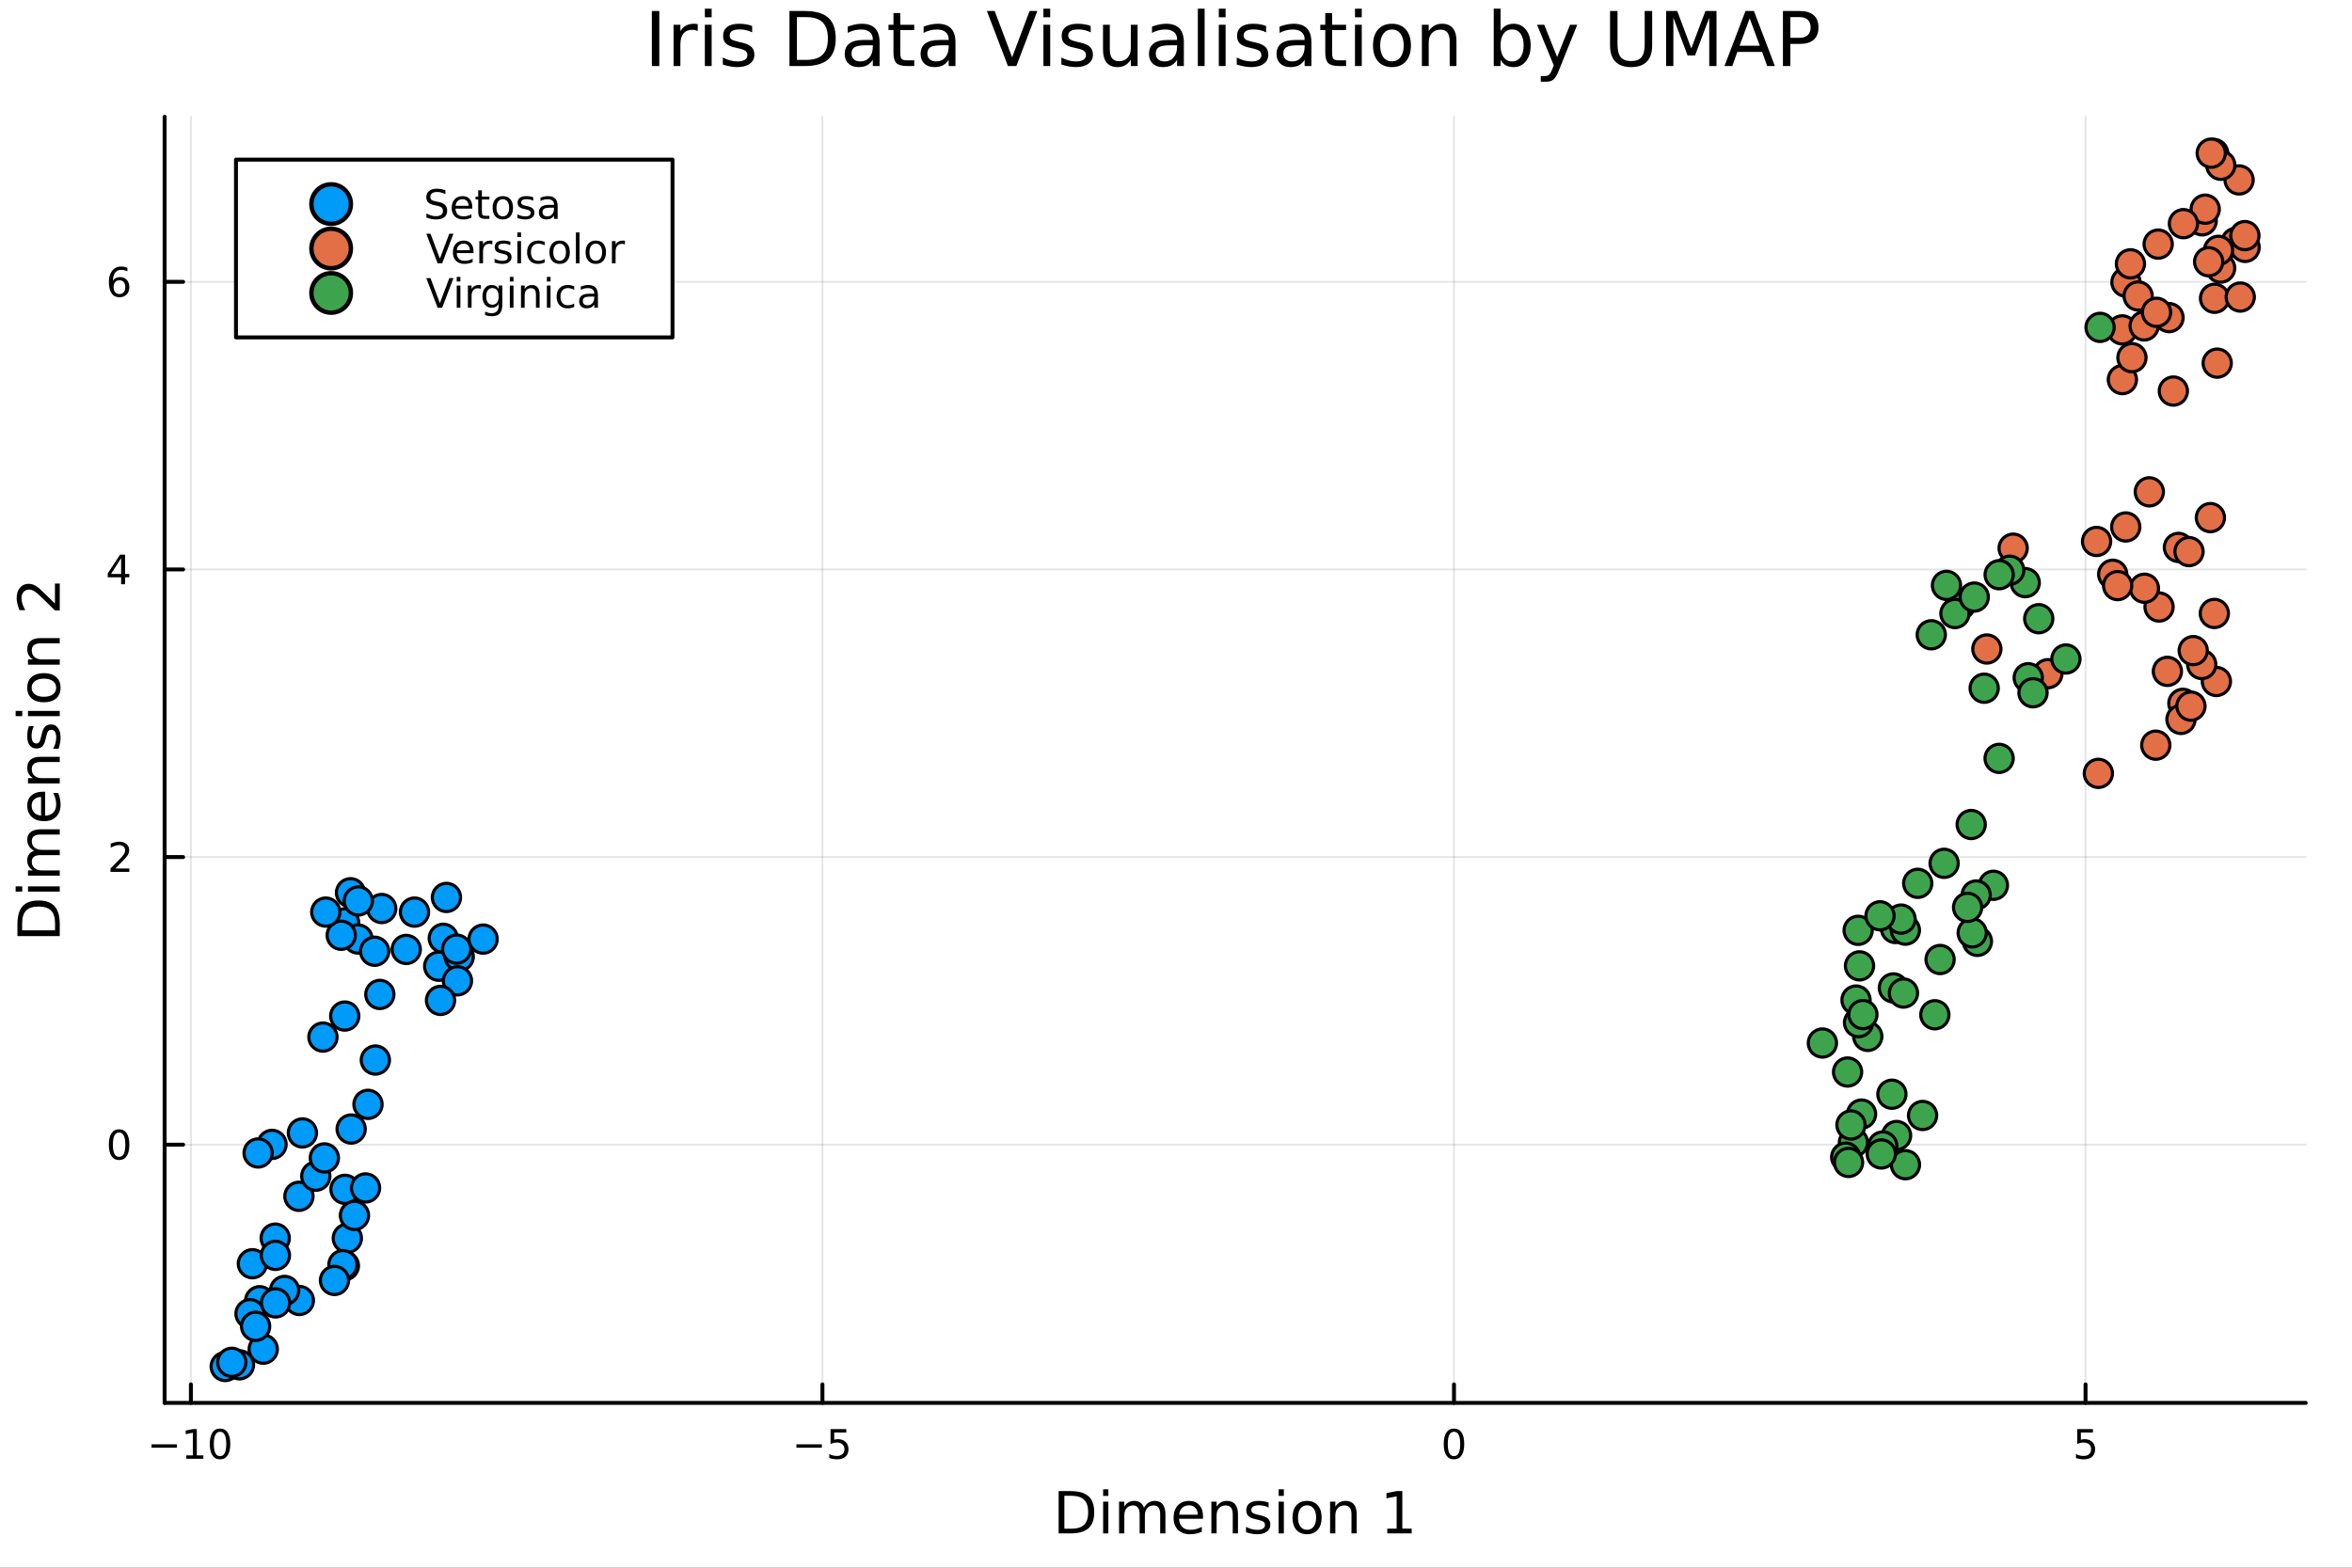 <?xml version="1.0" encoding="utf-8"?>
<svg xmlns="http://www.w3.org/2000/svg" xmlns:xlink="http://www.w3.org/1999/xlink" width="600" height="400" viewBox="0 0 2400 1600">
<rect x="0" y="0" width="2400" height="1600" fill="#333333" stroke="none"/>
<defs>
  <clipPath id="clip040">
    <rect x="0" y="0" width="2400" height="1600"/>
  </clipPath>
</defs>
<path clip-path="url(#clip040)" d="
M0 1600 L2400 1600 L2400 0 L0 0  Z
  " fill="#ffffff" fill-rule="evenodd" fill-opacity="1"/>
<defs>
  <clipPath id="clip041">
    <rect x="480" y="0" width="1681" height="1600"/>
  </clipPath>
</defs>
<path clip-path="url(#clip040)" d="
M167.977 1431.82 L2352.76 1431.82 L2352.76 119.152 L167.977 119.152  Z
  " fill="#ffffff" fill-rule="evenodd" fill-opacity="1"/>
<defs>
  <clipPath id="clip042">
    <rect x="167" y="119" width="2186" height="1314"/>
  </clipPath>
</defs>
<polyline clip-path="url(#clip042)" style="stroke:#000000; stroke-linecap:round; stroke-linejoin:round; stroke-width:2; stroke-opacity:0.1; fill:none" points="
  194.782,1431.82 194.782,119.152 
  "/>
<polyline clip-path="url(#clip042)" style="stroke:#000000; stroke-linecap:round; stroke-linejoin:round; stroke-width:2; stroke-opacity:0.1; fill:none" points="
  839.221,1431.82 839.221,119.152 
  "/>
<polyline clip-path="url(#clip042)" style="stroke:#000000; stroke-linecap:round; stroke-linejoin:round; stroke-width:2; stroke-opacity:0.1; fill:none" points="
  1483.66,1431.82 1483.66,119.152 
  "/>
<polyline clip-path="url(#clip042)" style="stroke:#000000; stroke-linecap:round; stroke-linejoin:round; stroke-width:2; stroke-opacity:0.1; fill:none" points="
  2128.1,1431.82 2128.1,119.152 
  "/>
<polyline clip-path="url(#clip040)" style="stroke:#000000; stroke-linecap:round; stroke-linejoin:round; stroke-width:4; stroke-opacity:1; fill:none" points="
  167.977,1431.82 2352.76,1431.82 
  "/>
<polyline clip-path="url(#clip040)" style="stroke:#000000; stroke-linecap:round; stroke-linejoin:round; stroke-width:4; stroke-opacity:1; fill:none" points="
  194.782,1431.82 194.782,1412.92 
  "/>
<polyline clip-path="url(#clip040)" style="stroke:#000000; stroke-linecap:round; stroke-linejoin:round; stroke-width:4; stroke-opacity:1; fill:none" points="
  839.221,1431.82 839.221,1412.92 
  "/>
<polyline clip-path="url(#clip040)" style="stroke:#000000; stroke-linecap:round; stroke-linejoin:round; stroke-width:4; stroke-opacity:1; fill:none" points="
  1483.66,1431.82 1483.66,1412.92 
  "/>
<polyline clip-path="url(#clip040)" style="stroke:#000000; stroke-linecap:round; stroke-linejoin:round; stroke-width:4; stroke-opacity:1; fill:none" points="
  2128.1,1431.82 2128.1,1412.92 
  "/>
<path clip-path="url(#clip040)" d="M154.587 1474.09 L180.553 1474.09 L180.553 1477.54 L154.587 1477.54 L154.587 1474.09 Z" fill="#000000" fill-rule="evenodd" fill-opacity="1" /><path clip-path="url(#clip040)" d="M190.093 1485.38 L196.777 1485.38 L196.777 1462.31 L189.505 1463.76 L189.505 1460.04 L196.736 1458.58 L200.828 1458.58 L200.828 1485.38 L207.512 1485.38 L207.512 1488.82 L190.093 1488.82 L190.093 1485.38 Z" fill="#000000" fill-rule="evenodd" fill-opacity="1" /><path clip-path="url(#clip040)" d="M224.525 1461.27 Q221.366 1461.27 219.766 1464.39 Q218.186 1467.49 218.186 1473.73 Q218.186 1479.95 219.766 1483.07 Q221.366 1486.17 224.525 1486.17 Q227.705 1486.17 229.285 1483.07 Q230.885 1479.95 230.885 1473.73 Q230.885 1467.49 229.285 1464.39 Q227.705 1461.27 224.525 1461.27 M224.525 1458.03 Q229.609 1458.03 232.283 1462.06 Q234.977 1466.07 234.977 1473.73 Q234.977 1481.37 232.283 1485.4 Q229.609 1489.41 224.525 1489.41 Q219.442 1489.41 216.748 1485.4 Q214.074 1481.37 214.074 1473.73 Q214.074 1466.07 216.748 1462.06 Q219.442 1458.03 224.525 1458.03 Z" fill="#000000" fill-rule="evenodd" fill-opacity="1" /><path clip-path="url(#clip040)" d="M812.657 1474.09 L838.623 1474.09 L838.623 1477.54 L812.657 1477.54 L812.657 1474.09 Z" fill="#000000" fill-rule="evenodd" fill-opacity="1" /><path clip-path="url(#clip040)" d="M847.495 1458.58 L863.557 1458.58 L863.557 1462.02 L851.242 1462.02 L851.242 1469.44 Q852.133 1469.13 853.024 1468.99 Q853.916 1468.83 854.807 1468.83 Q859.87 1468.83 862.827 1471.6 Q865.785 1474.38 865.785 1479.12 Q865.785 1484 862.746 1486.71 Q859.708 1489.41 854.179 1489.41 Q852.275 1489.41 850.29 1489.08 Q848.325 1488.76 846.219 1488.11 L846.219 1484 Q848.042 1484.99 849.986 1485.48 Q851.931 1485.96 854.098 1485.96 Q857.602 1485.96 859.648 1484.12 Q861.693 1482.28 861.693 1479.12 Q861.693 1475.96 859.648 1474.12 Q857.602 1472.27 854.098 1472.27 Q852.457 1472.27 850.817 1472.64 Q849.196 1473 847.495 1473.77 L847.495 1458.58 Z" fill="#000000" fill-rule="evenodd" fill-opacity="1" /><path clip-path="url(#clip040)" d="M1483.66 1461.27 Q1480.5 1461.27 1478.9 1464.39 Q1477.32 1467.49 1477.32 1473.73 Q1477.32 1479.95 1478.9 1483.07 Q1480.5 1486.17 1483.66 1486.17 Q1486.84 1486.17 1488.42 1483.07 Q1490.02 1479.95 1490.02 1473.73 Q1490.02 1467.49 1488.42 1464.39 Q1486.84 1461.27 1483.66 1461.27 M1483.66 1458.03 Q1488.74 1458.03 1491.42 1462.06 Q1494.11 1466.07 1494.11 1473.73 Q1494.11 1481.37 1491.42 1485.4 Q1488.74 1489.41 1483.66 1489.41 Q1478.58 1489.41 1475.88 1485.4 Q1473.21 1481.37 1473.21 1473.73 Q1473.21 1466.07 1475.88 1462.06 Q1478.58 1458.03 1483.66 1458.03 Z" fill="#000000" fill-rule="evenodd" fill-opacity="1" /><path clip-path="url(#clip040)" d="M2119.59 1458.58 L2135.65 1458.58 L2135.65 1462.02 L2123.34 1462.02 L2123.34 1469.44 Q2124.23 1469.13 2125.12 1468.99 Q2126.01 1468.83 2126.9 1468.83 Q2131.97 1468.83 2134.92 1471.6 Q2137.88 1474.38 2137.88 1479.12 Q2137.88 1484 2134.84 1486.71 Q2131.81 1489.41 2126.28 1489.41 Q2124.37 1489.41 2122.39 1489.08 Q2120.42 1488.76 2118.32 1488.11 L2118.32 1484 Q2120.14 1484.99 2122.08 1485.48 Q2124.03 1485.96 2126.2 1485.96 Q2129.7 1485.96 2131.74 1484.12 Q2133.79 1482.28 2133.79 1479.12 Q2133.79 1475.96 2131.74 1474.12 Q2129.7 1472.27 2126.2 1472.27 Q2124.55 1472.27 2122.91 1472.64 Q2121.29 1473 2119.59 1473.77 L2119.59 1458.58 Z" fill="#000000" fill-rule="evenodd" fill-opacity="1" /><path clip-path="url(#clip040)" d="M1086.09 1526.62 L1086.09 1560.22 L1093.15 1560.22 Q1102.09 1560.22 1106.23 1556.17 Q1110.4 1552.11 1110.4 1543.38 Q1110.4 1534.7 1106.23 1530.67 Q1102.09 1526.62 1093.15 1526.62 L1086.09 1526.62 M1080.25 1521.82 L1092.25 1521.82 Q1104.81 1521.82 1110.69 1527.06 Q1116.56 1532.27 1116.56 1543.38 Q1116.56 1554.55 1110.66 1559.78 Q1104.75 1565.02 1092.25 1565.02 L1080.25 1565.02 L1080.25 1521.82 Z" fill="#000000" fill-rule="evenodd" fill-opacity="1" /><path clip-path="url(#clip040)" d="M1125.64 1532.61 L1130.97 1532.61 L1130.97 1565.02 L1125.64 1565.02 L1125.64 1532.61 M1125.64 1520 L1130.97 1520 L1130.97 1526.74 L1125.64 1526.74 L1125.64 1520 Z" fill="#000000" fill-rule="evenodd" fill-opacity="1" /><path clip-path="url(#clip040)" d="M1167.34 1538.83 Q1169.34 1535.25 1172.11 1533.54 Q1174.89 1531.83 1178.65 1531.83 Q1183.72 1531.83 1186.47 1535.39 Q1189.22 1538.92 1189.22 1545.46 L1189.22 1565.02 L1183.86 1565.02 L1183.86 1545.63 Q1183.86 1540.97 1182.21 1538.72 Q1180.56 1536.46 1177.18 1536.46 Q1173.04 1536.46 1170.64 1539.21 Q1168.24 1541.96 1168.24 1546.7 L1168.24 1565.02 L1162.88 1565.02 L1162.88 1545.63 Q1162.88 1540.95 1161.24 1538.72 Q1159.59 1536.46 1156.14 1536.46 Q1152.06 1536.46 1149.66 1539.24 Q1147.26 1541.99 1147.26 1546.7 L1147.26 1565.02 L1141.91 1565.02 L1141.91 1532.61 L1147.26 1532.61 L1147.26 1537.65 Q1149.08 1534.67 1151.63 1533.25 Q1154.17 1531.83 1157.68 1531.83 Q1161.21 1531.83 1163.67 1533.63 Q1166.15 1535.42 1167.34 1538.83 Z" fill="#000000" fill-rule="evenodd" fill-opacity="1" /><path clip-path="url(#clip040)" d="M1227.55 1547.49 L1227.55 1550.09 L1203.08 1550.09 Q1203.42 1555.59 1206.37 1558.48 Q1209.35 1561.35 1214.65 1561.35 Q1217.72 1561.35 1220.58 1560.59 Q1223.47 1559.84 1226.31 1558.34 L1226.31 1563.37 Q1223.45 1564.59 1220.44 1565.22 Q1217.43 1565.86 1214.33 1565.86 Q1206.58 1565.86 1202.03 1561.35 Q1197.52 1556.83 1197.52 1549.13 Q1197.52 1541.18 1201.8 1536.52 Q1206.11 1531.83 1213.4 1531.83 Q1219.94 1531.83 1223.73 1536.06 Q1227.55 1540.25 1227.55 1547.49 M1222.23 1545.92 Q1222.17 1541.55 1219.77 1538.95 Q1217.4 1536.35 1213.46 1536.35 Q1209.01 1536.35 1206.32 1538.86 Q1203.65 1541.38 1203.25 1545.95 L1222.23 1545.92 Z" fill="#000000" fill-rule="evenodd" fill-opacity="1" /><path clip-path="url(#clip040)" d="M1263.23 1545.46 L1263.23 1565.02 L1257.91 1565.02 L1257.91 1545.63 Q1257.91 1541.03 1256.11 1538.75 Q1254.32 1536.46 1250.73 1536.46 Q1246.42 1536.46 1243.93 1539.21 Q1241.44 1541.96 1241.44 1546.7 L1241.44 1565.02 L1236.09 1565.02 L1236.09 1532.61 L1241.44 1532.61 L1241.44 1537.65 Q1243.35 1534.72 1245.93 1533.28 Q1248.53 1531.83 1251.92 1531.83 Q1257.5 1531.83 1260.37 1535.3 Q1263.23 1538.75 1263.23 1545.46 Z" fill="#000000" fill-rule="evenodd" fill-opacity="1" /><path clip-path="url(#clip040)" d="M1294.51 1533.57 L1294.51 1538.6 Q1292.25 1537.44 1289.82 1536.87 Q1287.39 1536.29 1284.79 1536.29 Q1280.82 1536.29 1278.83 1537.5 Q1276.86 1538.72 1276.86 1541.15 Q1276.86 1543 1278.28 1544.07 Q1279.7 1545.11 1283.98 1546.07 L1285.8 1546.47 Q1291.47 1547.69 1293.84 1549.92 Q1296.25 1552.11 1296.25 1556.08 Q1296.25 1560.59 1292.66 1563.23 Q1289.1 1565.86 1282.85 1565.86 Q1280.24 1565.86 1277.41 1565.34 Q1274.6 1564.85 1271.48 1563.83 L1271.48 1558.34 Q1274.43 1559.87 1277.29 1560.65 Q1280.16 1561.4 1282.96 1561.4 Q1286.73 1561.4 1288.75 1560.13 Q1290.78 1558.83 1290.78 1556.48 Q1290.78 1554.31 1289.3 1553.16 Q1287.85 1552 1282.91 1550.93 L1281.06 1550.49 Q1276.11 1549.45 1273.91 1547.31 Q1271.71 1545.14 1271.71 1541.38 Q1271.71 1536.81 1274.95 1534.32 Q1278.19 1531.83 1284.15 1531.83 Q1287.1 1531.83 1289.71 1532.27 Q1292.31 1532.7 1294.51 1533.57 Z" fill="#000000" fill-rule="evenodd" fill-opacity="1" /><path clip-path="url(#clip040)" d="M1304.72 1532.61 L1310.05 1532.61 L1310.05 1565.02 L1304.72 1565.02 L1304.72 1532.61 M1304.72 1520 L1310.05 1520 L1310.05 1526.74 L1304.72 1526.74 L1304.72 1520 Z" fill="#000000" fill-rule="evenodd" fill-opacity="1" /><path clip-path="url(#clip040)" d="M1333.75 1536.35 Q1329.46 1536.35 1326.97 1539.7 Q1324.49 1543.03 1324.49 1548.85 Q1324.49 1554.66 1326.95 1558.02 Q1329.43 1561.35 1333.75 1561.35 Q1338 1561.35 1340.49 1557.99 Q1342.98 1554.63 1342.98 1548.85 Q1342.98 1543.09 1340.49 1539.73 Q1338 1536.35 1333.75 1536.35 M1333.75 1531.83 Q1340.69 1531.83 1344.65 1536.35 Q1348.62 1540.86 1348.62 1548.85 Q1348.62 1556.8 1344.65 1561.35 Q1340.69 1565.86 1333.75 1565.86 Q1326.77 1565.86 1322.81 1561.35 Q1318.87 1556.8 1318.87 1548.85 Q1318.87 1540.86 1322.81 1536.35 Q1326.77 1531.83 1333.75 1531.83 Z" fill="#000000" fill-rule="evenodd" fill-opacity="1" /><path clip-path="url(#clip040)" d="M1384.38 1545.46 L1384.38 1565.02 L1379.06 1565.02 L1379.06 1545.63 Q1379.06 1541.03 1377.26 1538.75 Q1375.47 1536.46 1371.88 1536.46 Q1367.57 1536.46 1365.08 1539.21 Q1362.59 1541.96 1362.59 1546.7 L1362.59 1565.02 L1357.24 1565.02 L1357.24 1532.61 L1362.59 1532.61 L1362.59 1537.65 Q1364.5 1534.72 1367.08 1533.28 Q1369.68 1531.83 1373.07 1531.83 Q1378.65 1531.83 1381.52 1535.3 Q1384.38 1538.75 1384.38 1545.46 Z" fill="#000000" fill-rule="evenodd" fill-opacity="1" /><path clip-path="url(#clip040)" d="M1415.6 1560.1 L1425.15 1560.1 L1425.15 1527.14 L1414.76 1529.23 L1414.76 1523.9 L1425.09 1521.82 L1430.94 1521.82 L1430.94 1560.1 L1440.49 1560.1 L1440.49 1565.02 L1415.6 1565.02 L1415.6 1560.1 Z" fill="#000000" fill-rule="evenodd" fill-opacity="1" /><polyline clip-path="url(#clip042)" style="stroke:#000000; stroke-linecap:round; stroke-linejoin:round; stroke-width:2; stroke-opacity:0.1; fill:none" points="
  167.977,1168.25 2352.76,1168.25 
  "/>
<polyline clip-path="url(#clip042)" style="stroke:#000000; stroke-linecap:round; stroke-linejoin:round; stroke-width:2; stroke-opacity:0.1; fill:none" points="
  167.977,874.719 2352.76,874.719 
  "/>
<polyline clip-path="url(#clip042)" style="stroke:#000000; stroke-linecap:round; stroke-linejoin:round; stroke-width:2; stroke-opacity:0.1; fill:none" points="
  167.977,581.191 2352.76,581.191 
  "/>
<polyline clip-path="url(#clip042)" style="stroke:#000000; stroke-linecap:round; stroke-linejoin:round; stroke-width:2; stroke-opacity:0.1; fill:none" points="
  167.977,287.663 2352.76,287.663 
  "/>
<polyline clip-path="url(#clip040)" style="stroke:#000000; stroke-linecap:round; stroke-linejoin:round; stroke-width:4; stroke-opacity:1; fill:none" points="
  167.977,1431.82 167.977,119.152 
  "/>
<polyline clip-path="url(#clip040)" style="stroke:#000000; stroke-linecap:round; stroke-linejoin:round; stroke-width:4; stroke-opacity:1; fill:none" points="
  167.977,1168.25 186.875,1168.25 
  "/>
<polyline clip-path="url(#clip040)" style="stroke:#000000; stroke-linecap:round; stroke-linejoin:round; stroke-width:4; stroke-opacity:1; fill:none" points="
  167.977,874.719 186.875,874.719 
  "/>
<polyline clip-path="url(#clip040)" style="stroke:#000000; stroke-linecap:round; stroke-linejoin:round; stroke-width:4; stroke-opacity:1; fill:none" points="
  167.977,581.191 186.875,581.191 
  "/>
<polyline clip-path="url(#clip040)" style="stroke:#000000; stroke-linecap:round; stroke-linejoin:round; stroke-width:4; stroke-opacity:1; fill:none" points="
  167.977,287.663 186.875,287.663 
  "/>
<path clip-path="url(#clip040)" d="M121.526 1155.82 Q118.366 1155.82 116.766 1158.94 Q115.186 1162.04 115.186 1168.28 Q115.186 1174.5 116.766 1177.62 Q118.366 1180.71 121.526 1180.71 Q124.706 1180.71 126.286 1177.62 Q127.886 1174.5 127.886 1168.28 Q127.886 1162.04 126.286 1158.94 Q124.706 1155.82 121.526 1155.82 M121.526 1152.58 Q126.61 1152.58 129.283 1156.61 Q131.977 1160.62 131.977 1168.28 Q131.977 1175.91 129.283 1179.94 Q126.61 1183.95 121.526 1183.95 Q116.442 1183.95 113.748 1179.94 Q111.074 1175.91 111.074 1168.28 Q111.074 1160.62 113.748 1156.61 Q116.442 1152.58 121.526 1152.58 Z" fill="#000000" fill-rule="evenodd" fill-opacity="1" /><path clip-path="url(#clip040)" d="M117.698 886.396 L131.977 886.396 L131.977 889.839 L112.776 889.839 L112.776 886.396 Q115.105 883.986 119.115 879.935 Q123.146 875.864 124.179 874.689 Q126.144 872.481 126.913 870.962 Q127.703 869.423 127.703 867.944 Q127.703 865.534 126.002 864.015 Q124.321 862.496 121.607 862.496 Q119.683 862.496 117.536 863.164 Q115.409 863.832 112.978 865.189 L112.978 861.058 Q115.449 860.065 117.596 859.559 Q119.743 859.052 121.526 859.052 Q126.225 859.052 129.02 861.402 Q131.815 863.751 131.815 867.681 Q131.815 869.544 131.106 871.225 Q130.417 872.886 128.574 875.155 Q128.068 875.742 125.354 878.557 Q122.64 881.353 117.698 886.396 Z" fill="#000000" fill-rule="evenodd" fill-opacity="1" /><path clip-path="url(#clip040)" d="M123.592 569.636 L113.262 585.779 L123.592 585.779 L123.592 569.636 M122.518 566.071 L127.663 566.071 L127.663 585.779 L131.977 585.779 L131.977 589.181 L127.663 589.181 L127.663 596.311 L123.592 596.311 L123.592 589.181 L109.94 589.181 L109.94 585.232 L122.518 566.071 Z" fill="#000000" fill-rule="evenodd" fill-opacity="1" /><path clip-path="url(#clip040)" d="M121.89 286.032 Q119.136 286.032 117.515 287.916 Q115.915 289.8 115.915 293.081 Q115.915 296.342 117.515 298.246 Q119.136 300.129 121.89 300.129 Q124.645 300.129 126.245 298.246 Q127.865 296.342 127.865 293.081 Q127.865 289.8 126.245 287.916 Q124.645 286.032 121.89 286.032 M130.012 273.211 L130.012 276.938 Q128.473 276.209 126.893 275.824 Q125.334 275.439 123.794 275.439 Q119.743 275.439 117.596 278.173 Q115.47 280.908 115.166 286.437 Q116.361 284.675 118.163 283.743 Q119.966 282.791 122.133 282.791 Q126.691 282.791 129.324 285.566 Q131.977 288.321 131.977 293.081 Q131.977 297.739 129.222 300.555 Q126.468 303.37 121.89 303.37 Q116.644 303.37 113.87 299.36 Q111.095 295.329 111.095 287.693 Q111.095 280.523 114.497 276.27 Q117.9 271.996 123.632 271.996 Q125.172 271.996 126.731 272.3 Q128.311 272.603 130.012 273.211 Z" fill="#000000" fill-rule="evenodd" fill-opacity="1" /><path clip-path="url(#clip040)" d="M22.583 949.53 L56.177 949.53 L56.177 942.47 Q56.177 933.529 52.126 929.391 Q48.075 925.225 39.337 925.225 Q30.656 925.225 26.634 929.391 Q22.583 933.529 22.583 942.47 L22.583 949.53 M17.78 955.375 L17.78 943.367 Q17.78 930.809 23.017 924.935 Q28.226 919.062 39.337 919.062 Q50.506 919.062 55.743 924.964 Q60.98 930.867 60.98 943.367 L60.98 955.375 L17.78 955.375 Z" fill="#000000" fill-rule="evenodd" fill-opacity="1" /><path clip-path="url(#clip040)" d="M28.573 909.976 L28.573 904.652 L60.98 904.652 L60.98 909.976 L28.573 909.976 M15.957 909.976 L15.957 904.652 L22.699 904.652 L22.699 909.976 L15.957 909.976 Z" fill="#000000" fill-rule="evenodd" fill-opacity="1" /><path clip-path="url(#clip040)" d="M34.794 868.281 Q31.206 866.284 29.499 863.506 Q27.792 860.729 27.792 856.967 Q27.792 851.903 31.351 849.155 Q34.881 846.406 41.42 846.406 L60.98 846.406 L60.98 851.759 L41.594 851.759 Q36.935 851.759 34.678 853.408 Q32.421 855.057 32.421 858.443 Q32.421 862.58 35.17 864.982 Q37.919 867.384 42.664 867.384 L60.98 867.384 L60.98 872.737 L41.594 872.737 Q36.906 872.737 34.678 874.386 Q32.421 876.035 32.421 879.478 Q32.421 883.558 35.199 885.96 Q37.948 888.362 42.664 888.362 L60.98 888.362 L60.98 893.715 L28.573 893.715 L28.573 888.362 L33.608 888.362 Q30.627 886.539 29.209 883.992 Q27.792 881.446 27.792 877.945 Q27.792 874.415 29.586 871.955 Q31.38 869.467 34.794 868.281 Z" fill="#000000" fill-rule="evenodd" fill-opacity="1" /><path clip-path="url(#clip040)" d="M43.446 808.067 L46.05 808.067 L46.05 832.546 Q51.547 832.199 54.441 829.247 Q57.305 826.267 57.305 820.972 Q57.305 817.905 56.553 815.04 Q55.801 812.147 54.296 809.311 L59.331 809.311 Q60.546 812.176 61.183 815.185 Q61.819 818.194 61.819 821.29 Q61.819 829.045 57.305 833.588 Q52.791 838.101 45.095 838.101 Q37.138 838.101 32.479 833.819 Q27.792 829.508 27.792 822.216 Q27.792 815.677 32.016 811.886 Q36.212 808.067 43.446 808.067 M41.883 813.391 Q37.514 813.449 34.91 815.85 Q32.306 818.223 32.306 822.158 Q32.306 826.614 34.823 829.305 Q37.34 831.967 41.912 832.372 L41.883 813.391 Z" fill="#000000" fill-rule="evenodd" fill-opacity="1" /><path clip-path="url(#clip040)" d="M41.42 772.39 L60.98 772.39 L60.98 777.714 L41.594 777.714 Q36.993 777.714 34.707 779.508 Q32.421 781.302 32.421 784.89 Q32.421 789.201 35.17 791.69 Q37.919 794.178 42.664 794.178 L60.98 794.178 L60.98 799.531 L28.573 799.531 L28.573 794.178 L33.608 794.178 Q30.685 792.268 29.238 789.693 Q27.792 787.089 27.792 783.704 Q27.792 778.119 31.264 775.255 Q34.707 772.39 41.42 772.39 Z" fill="#000000" fill-rule="evenodd" fill-opacity="1" /><path clip-path="url(#clip040)" d="M29.528 741.111 L34.562 741.111 Q33.405 743.368 32.826 745.799 Q32.248 748.229 32.248 750.833 Q32.248 754.797 33.463 756.794 Q34.678 758.762 37.109 758.762 Q38.961 758.762 40.031 757.344 Q41.073 755.926 42.028 751.644 L42.433 749.821 Q43.648 744.149 45.876 741.777 Q48.075 739.375 52.039 739.375 Q56.553 739.375 59.186 742.963 Q61.819 746.522 61.819 752.772 Q61.819 755.376 61.298 758.212 Q60.806 761.018 59.794 764.143 L54.296 764.143 Q55.83 761.192 56.611 758.328 Q57.363 755.463 57.363 752.656 Q57.363 748.895 56.09 746.869 Q54.788 744.844 52.444 744.844 Q50.274 744.844 49.117 746.319 Q47.959 747.766 46.889 752.714 L46.455 754.566 Q45.413 759.514 43.272 761.713 Q41.102 763.912 37.34 763.912 Q32.769 763.912 30.28 760.671 Q27.792 757.431 27.792 751.47 Q27.792 748.519 28.226 745.914 Q28.66 743.31 29.528 741.111 Z" fill="#000000" fill-rule="evenodd" fill-opacity="1" /><path clip-path="url(#clip040)" d="M28.573 730.897 L28.573 725.573 L60.98 725.573 L60.98 730.897 L28.573 730.897 M15.957 730.897 L15.957 725.573 L22.699 725.573 L22.699 730.897 L15.957 730.897 Z" fill="#000000" fill-rule="evenodd" fill-opacity="1" /><path clip-path="url(#clip040)" d="M32.306 701.875 Q32.306 706.158 35.662 708.646 Q38.989 711.134 44.806 711.134 Q50.621 711.134 53.978 708.675 Q57.305 706.187 57.305 701.875 Q57.305 697.622 53.949 695.133 Q50.593 692.645 44.806 692.645 Q39.047 692.645 35.691 695.133 Q32.306 697.622 32.306 701.875 M27.792 701.875 Q27.792 694.931 32.306 690.967 Q36.819 687.003 44.806 687.003 Q52.763 687.003 57.305 690.967 Q61.819 694.931 61.819 701.875 Q61.819 708.849 57.305 712.813 Q52.763 716.748 44.806 716.748 Q36.819 716.748 32.306 712.813 Q27.792 708.849 27.792 701.875 Z" fill="#000000" fill-rule="evenodd" fill-opacity="1" /><path clip-path="url(#clip040)" d="M41.42 651.239 L60.98 651.239 L60.98 656.563 L41.594 656.563 Q36.993 656.563 34.707 658.357 Q32.421 660.151 32.421 663.739 Q32.421 668.05 35.17 670.539 Q37.919 673.027 42.664 673.027 L60.98 673.027 L60.98 678.38 L28.573 678.38 L28.573 673.027 L33.608 673.027 Q30.685 671.117 29.238 668.542 Q27.792 665.938 27.792 662.553 Q27.792 656.968 31.264 654.104 Q34.707 651.239 41.42 651.239 Z" fill="#000000" fill-rule="evenodd" fill-opacity="1" /><path clip-path="url(#clip040)" d="M56.061 615.996 L56.061 595.597 L60.98 595.597 L60.98 623.027 L56.061 623.027 Q52.618 619.7 46.831 613.971 Q41.015 608.213 39.337 606.737 Q36.183 603.93 34.013 602.831 Q31.814 601.702 29.701 601.702 Q26.258 601.702 24.088 604.133 Q21.918 606.534 21.918 610.412 Q21.918 613.16 22.873 616.228 Q23.828 619.266 25.766 622.738 L19.863 622.738 Q18.446 619.208 17.722 616.141 Q16.999 613.074 16.999 610.527 Q16.999 603.814 20.355 599.821 Q23.712 595.828 29.325 595.828 Q31.987 595.828 34.389 596.841 Q36.761 597.825 40.002 600.458 Q40.841 601.181 44.863 605.059 Q48.856 608.936 56.061 615.996 Z" fill="#000000" fill-rule="evenodd" fill-opacity="1" /><path clip-path="url(#clip040)" d="M665.157 11.232 L672.755 11.232 L672.755 67.392 L665.157 67.392 L665.157 11.232 Z" fill="#000000" fill-rule="evenodd" fill-opacity="1" /><path clip-path="url(#clip040)" d="M711.988 31.733 Q710.822 31.055 709.43 30.755 Q708.076 30.416 706.421 30.416 Q700.553 30.416 697.394 34.253 Q694.271 38.052 694.271 45.199 L694.271 67.392 L687.313 67.392 L687.313 25.263 L694.271 25.263 L694.271 31.808 Q696.453 27.971 699.951 26.128 Q703.45 24.247 708.452 24.247 Q709.167 24.247 710.032 24.36 Q710.898 24.435 711.951 24.623 L711.988 31.733 Z" fill="#000000" fill-rule="evenodd" fill-opacity="1" /><path clip-path="url(#clip040)" d="M719.248 25.263 L726.169 25.263 L726.169 67.392 L719.248 67.392 L719.248 25.263 M719.248 8.862 L726.169 8.862 L726.169 17.627 L719.248 17.627 L719.248 8.862 Z" fill="#000000" fill-rule="evenodd" fill-opacity="1" /><path clip-path="url(#clip040)" d="M767.509 26.504 L767.509 33.049 Q764.575 31.544 761.415 30.792 Q758.255 30.04 754.87 30.04 Q749.717 30.04 747.121 31.62 Q744.563 33.2 744.563 36.359 Q744.563 38.767 746.407 40.158 Q748.25 41.513 753.817 42.754 L756.187 43.28 Q763.559 44.86 766.644 47.757 Q769.766 50.615 769.766 55.769 Q769.766 61.637 765.101 65.06 Q760.475 68.483 752.35 68.483 Q748.964 68.483 745.278 67.806 Q741.629 67.166 737.567 65.85 L737.567 58.703 Q741.404 60.696 745.128 61.712 Q748.852 62.69 752.5 62.69 Q757.39 62.69 760.023 61.035 Q762.656 59.342 762.656 56.295 Q762.656 53.474 760.738 51.97 Q758.857 50.465 752.425 49.073 L750.018 48.509 Q743.585 47.155 740.727 44.371 Q737.868 41.55 737.868 36.66 Q737.868 30.717 742.081 27.482 Q746.294 24.247 754.043 24.247 Q757.879 24.247 761.265 24.811 Q764.65 25.375 767.509 26.504 Z" fill="#000000" fill-rule="evenodd" fill-opacity="1" /><path clip-path="url(#clip040)" d="M813.174 17.476 L813.174 61.148 L822.352 61.148 Q833.976 61.148 839.355 55.882 Q844.771 50.615 844.771 39.256 Q844.771 27.971 839.355 22.742 Q833.976 17.476 822.352 17.476 L813.174 17.476 M805.576 11.232 L821.186 11.232 Q837.511 11.232 845.147 18.04 Q852.783 24.811 852.783 39.256 Q852.783 53.775 845.11 60.584 Q837.436 67.392 821.186 67.392 L805.576 67.392 L805.576 11.232 Z" fill="#000000" fill-rule="evenodd" fill-opacity="1" /><path clip-path="url(#clip040)" d="M883.741 46.215 Q875.353 46.215 872.118 48.133 Q868.883 50.051 868.883 54.678 Q868.883 58.364 871.29 60.546 Q873.735 62.69 877.91 62.69 Q883.666 62.69 887.126 58.628 Q890.625 54.528 890.625 47.757 L890.625 46.215 L883.741 46.215 M897.546 43.356 L897.546 67.392 L890.625 67.392 L890.625 60.997 Q888.255 64.834 884.719 66.677 Q881.183 68.483 876.067 68.483 Q869.597 68.483 865.761 64.872 Q861.962 61.223 861.962 55.129 Q861.962 48.02 866.701 44.409 Q871.478 40.798 880.92 40.798 L890.625 40.798 L890.625 40.121 Q890.625 35.344 887.465 32.748 Q884.343 30.115 878.663 30.115 Q875.052 30.115 871.629 30.98 Q868.206 31.845 865.046 33.576 L865.046 27.181 Q868.845 25.714 872.419 24.999 Q875.992 24.247 879.378 24.247 Q888.518 24.247 893.032 28.986 Q897.546 33.726 897.546 43.356 Z" fill="#000000" fill-rule="evenodd" fill-opacity="1" /><path clip-path="url(#clip040)" d="M918.648 13.301 L918.648 25.263 L932.904 25.263 L932.904 30.642 L918.648 30.642 L918.648 53.512 Q918.648 58.665 920.04 60.132 Q921.469 61.599 925.795 61.599 L932.904 61.599 L932.904 67.392 L925.795 67.392 Q917.783 67.392 914.736 64.42 Q911.689 61.411 911.689 53.512 L911.689 30.642 L906.611 30.642 L906.611 25.263 L911.689 25.263 L911.689 13.301 L918.648 13.301 Z" fill="#000000" fill-rule="evenodd" fill-opacity="1" /><path clip-path="url(#clip040)" d="M961.154 46.215 Q952.765 46.215 949.53 48.133 Q946.296 50.051 946.296 54.678 Q946.296 58.364 948.703 60.546 Q951.148 62.69 955.323 62.69 Q961.078 62.69 964.539 58.628 Q968.037 54.528 968.037 47.757 L968.037 46.215 L961.154 46.215 M974.959 43.356 L974.959 67.392 L968.037 67.392 L968.037 60.997 Q965.668 64.834 962.132 66.677 Q958.596 68.483 953.48 68.483 Q947.01 68.483 943.173 64.872 Q939.374 61.223 939.374 55.129 Q939.374 48.02 944.114 44.409 Q948.891 40.798 958.333 40.798 L968.037 40.798 L968.037 40.121 Q968.037 35.344 964.878 32.748 Q961.756 30.115 956.076 30.115 Q952.464 30.115 949.041 30.98 Q945.618 31.845 942.459 33.576 L942.459 27.181 Q946.258 25.714 949.831 24.999 Q953.405 24.247 956.79 24.247 Q965.931 24.247 970.445 28.986 Q974.959 33.726 974.959 43.356 Z" fill="#000000" fill-rule="evenodd" fill-opacity="1" /><path clip-path="url(#clip040)" d="M1028.49 67.392 L1007.04 11.232 L1014.98 11.232 L1032.77 58.515 L1050.6 11.232 L1058.5 11.232 L1037.1 67.392 L1028.49 67.392 Z" fill="#000000" fill-rule="evenodd" fill-opacity="1" /><path clip-path="url(#clip040)" d="M1064.71 25.263 L1071.63 25.263 L1071.63 67.392 L1064.71 67.392 L1064.71 25.263 M1064.71 8.862 L1071.63 8.862 L1071.63 17.627 L1064.71 17.627 L1064.71 8.862 Z" fill="#000000" fill-rule="evenodd" fill-opacity="1" /><path clip-path="url(#clip040)" d="M1112.97 26.504 L1112.97 33.049 Q1110.04 31.544 1106.88 30.792 Q1103.72 30.04 1100.33 30.04 Q1095.18 30.04 1092.58 31.62 Q1090.02 33.2 1090.02 36.359 Q1090.02 38.767 1091.87 40.158 Q1093.71 41.513 1099.28 42.754 L1101.65 43.28 Q1109.02 44.86 1112.1 47.757 Q1115.23 50.615 1115.23 55.769 Q1115.23 61.637 1110.56 65.06 Q1105.94 68.483 1097.81 68.483 Q1094.43 68.483 1090.74 67.806 Q1087.09 67.166 1083.03 65.85 L1083.03 58.703 Q1086.86 60.696 1090.59 61.712 Q1094.31 62.69 1097.96 62.69 Q1102.85 62.69 1105.48 61.035 Q1108.12 59.342 1108.12 56.295 Q1108.12 53.474 1106.2 51.97 Q1104.32 50.465 1097.89 49.073 L1095.48 48.509 Q1089.05 47.155 1086.19 44.371 Q1083.33 41.55 1083.33 36.66 Q1083.33 30.717 1087.54 27.482 Q1091.75 24.247 1099.5 24.247 Q1103.34 24.247 1106.73 24.811 Q1110.11 25.375 1112.97 26.504 Z" fill="#000000" fill-rule="evenodd" fill-opacity="1" /><path clip-path="url(#clip040)" d="M1125.53 50.766 L1125.53 25.263 L1132.45 25.263 L1132.45 50.503 Q1132.45 56.483 1134.79 59.493 Q1137.12 62.464 1141.78 62.464 Q1147.39 62.464 1150.62 58.891 Q1153.9 55.317 1153.9 49.148 L1153.9 25.263 L1160.82 25.263 L1160.82 67.392 L1153.9 67.392 L1153.9 60.922 Q1151.38 64.759 1148.03 66.64 Q1144.72 68.483 1140.32 68.483 Q1133.06 68.483 1129.3 63.969 Q1125.53 59.455 1125.53 50.766 M1142.95 24.247 L1142.95 24.247 Z" fill="#000000" fill-rule="evenodd" fill-opacity="1" /><path clip-path="url(#clip040)" d="M1194.22 46.215 Q1185.83 46.215 1182.6 48.133 Q1179.36 50.051 1179.36 54.678 Q1179.36 58.364 1181.77 60.546 Q1184.21 62.69 1188.39 62.69 Q1194.14 62.69 1197.6 58.628 Q1201.1 54.528 1201.1 47.757 L1201.1 46.215 L1194.22 46.215 M1208.02 43.356 L1208.02 67.392 L1201.1 67.392 L1201.1 60.997 Q1198.73 64.834 1195.2 66.677 Q1191.66 68.483 1186.55 68.483 Q1180.08 68.483 1176.24 64.872 Q1172.44 61.223 1172.44 55.129 Q1172.44 48.02 1177.18 44.409 Q1181.96 40.798 1191.4 40.798 L1201.1 40.798 L1201.1 40.121 Q1201.1 35.344 1197.94 32.748 Q1194.82 30.115 1189.14 30.115 Q1185.53 30.115 1182.11 30.98 Q1178.68 31.845 1175.52 33.576 L1175.52 27.181 Q1179.32 25.714 1182.9 24.999 Q1186.47 24.247 1189.86 24.247 Q1199 24.247 1203.51 28.986 Q1208.02 33.726 1208.02 43.356 Z" fill="#000000" fill-rule="evenodd" fill-opacity="1" /><path clip-path="url(#clip040)" d="M1222.28 8.862 L1229.2 8.862 L1229.2 67.392 L1222.28 67.392 L1222.28 8.862 Z" fill="#000000" fill-rule="evenodd" fill-opacity="1" /><path clip-path="url(#clip040)" d="M1243.68 25.263 L1250.61 25.263 L1250.61 67.392 L1243.68 67.392 L1243.68 25.263 M1243.68 8.862 L1250.61 8.862 L1250.61 17.627 L1243.68 17.627 L1243.68 8.862 Z" fill="#000000" fill-rule="evenodd" fill-opacity="1" /><path clip-path="url(#clip040)" d="M1291.94 26.504 L1291.94 33.049 Q1289.01 31.544 1285.85 30.792 Q1282.69 30.04 1279.31 30.04 Q1274.15 30.04 1271.56 31.62 Q1269 33.2 1269 36.359 Q1269 38.767 1270.84 40.158 Q1272.69 41.513 1278.25 42.754 L1280.62 43.28 Q1288 44.86 1291.08 47.757 Q1294.2 50.615 1294.2 55.769 Q1294.2 61.637 1289.54 65.06 Q1284.91 68.483 1276.79 68.483 Q1273.4 68.483 1269.71 67.806 Q1266.07 67.166 1262 65.85 L1262 58.703 Q1265.84 60.696 1269.56 61.712 Q1273.29 62.69 1276.94 62.69 Q1281.83 62.69 1284.46 61.035 Q1287.09 59.342 1287.09 56.295 Q1287.09 53.474 1285.17 51.97 Q1283.29 50.465 1276.86 49.073 L1274.45 48.509 Q1268.02 47.155 1265.16 44.371 Q1262.3 41.55 1262.3 36.66 Q1262.3 30.717 1266.52 27.482 Q1270.73 24.247 1278.48 24.247 Q1282.32 24.247 1285.7 24.811 Q1289.09 25.375 1291.94 26.504 Z" fill="#000000" fill-rule="evenodd" fill-opacity="1" /><path clip-path="url(#clip040)" d="M1324.37 46.215 Q1315.98 46.215 1312.75 48.133 Q1309.51 50.051 1309.51 54.678 Q1309.51 58.364 1311.92 60.546 Q1314.36 62.69 1318.54 62.69 Q1324.29 62.69 1327.75 58.628 Q1331.25 54.528 1331.25 47.757 L1331.25 46.215 L1324.37 46.215 M1338.17 43.356 L1338.17 67.392 L1331.25 67.392 L1331.25 60.997 Q1328.88 64.834 1325.35 66.677 Q1321.81 68.483 1316.7 68.483 Q1310.23 68.483 1306.39 64.872 Q1302.59 61.223 1302.59 55.129 Q1302.59 48.02 1307.33 44.409 Q1312.11 40.798 1321.55 40.798 L1331.25 40.798 L1331.25 40.121 Q1331.25 35.344 1328.09 32.748 Q1324.97 30.115 1319.29 30.115 Q1315.68 30.115 1312.26 30.98 Q1308.83 31.845 1305.67 33.576 L1305.67 27.181 Q1309.47 25.714 1313.05 24.999 Q1316.62 24.247 1320.01 24.247 Q1329.15 24.247 1333.66 28.986 Q1338.17 33.726 1338.17 43.356 Z" fill="#000000" fill-rule="evenodd" fill-opacity="1" /><path clip-path="url(#clip040)" d="M1359.28 13.301 L1359.28 25.263 L1373.53 25.263 L1373.53 30.642 L1359.28 30.642 L1359.28 53.512 Q1359.28 58.665 1360.67 60.132 Q1362.1 61.599 1366.42 61.599 L1373.53 61.599 L1373.53 67.392 L1366.42 67.392 Q1358.41 67.392 1355.36 64.42 Q1352.32 61.411 1352.32 53.512 L1352.32 30.642 L1347.24 30.642 L1347.24 25.263 L1352.32 25.263 L1352.32 13.301 L1359.28 13.301 Z" fill="#000000" fill-rule="evenodd" fill-opacity="1" /><path clip-path="url(#clip040)" d="M1382.64 25.263 L1389.56 25.263 L1389.56 67.392 L1382.64 67.392 L1382.64 25.263 M1382.64 8.862 L1389.56 8.862 L1389.56 17.627 L1382.64 17.627 L1382.64 8.862 Z" fill="#000000" fill-rule="evenodd" fill-opacity="1" /><path clip-path="url(#clip040)" d="M1420.36 30.115 Q1414.8 30.115 1411.56 34.478 Q1408.33 38.804 1408.33 46.365 Q1408.33 53.926 1411.52 58.289 Q1414.76 62.615 1420.36 62.615 Q1425.89 62.615 1429.13 58.251 Q1432.36 53.888 1432.36 46.365 Q1432.36 38.879 1429.13 34.516 Q1425.89 30.115 1420.36 30.115 M1420.36 24.247 Q1429.39 24.247 1434.55 30.115 Q1439.7 35.983 1439.7 46.365 Q1439.7 56.709 1434.55 62.615 Q1429.39 68.483 1420.36 68.483 Q1411.3 68.483 1406.15 62.615 Q1401.03 56.709 1401.03 46.365 Q1401.03 35.983 1406.15 30.115 Q1411.3 24.247 1420.36 24.247 Z" fill="#000000" fill-rule="evenodd" fill-opacity="1" /><path clip-path="url(#clip040)" d="M1486.19 41.964 L1486.19 67.392 L1479.27 67.392 L1479.27 42.19 Q1479.27 36.209 1476.94 33.237 Q1474.61 30.265 1469.94 30.265 Q1464.34 30.265 1461.1 33.839 Q1457.87 37.412 1457.87 43.581 L1457.87 67.392 L1450.91 67.392 L1450.91 25.263 L1457.87 25.263 L1457.87 31.808 Q1460.35 28.009 1463.7 26.128 Q1467.08 24.247 1471.48 24.247 Q1478.74 24.247 1482.47 28.761 Q1486.19 33.237 1486.19 41.964 Z" fill="#000000" fill-rule="evenodd" fill-opacity="1" /><path clip-path="url(#clip040)" d="M1554.73 46.365 Q1554.73 38.729 1551.57 34.403 Q1548.45 30.04 1542.95 30.04 Q1537.46 30.04 1534.3 34.403 Q1531.18 38.729 1531.18 46.365 Q1531.18 54.001 1534.3 58.364 Q1537.46 62.69 1542.95 62.69 Q1548.45 62.69 1551.57 58.364 Q1554.73 54.001 1554.73 46.365 M1531.18 31.657 Q1533.36 27.896 1536.67 26.09 Q1540.02 24.247 1544.65 24.247 Q1552.32 24.247 1557.1 30.341 Q1561.91 36.434 1561.91 46.365 Q1561.91 56.295 1557.1 62.389 Q1552.32 68.483 1544.65 68.483 Q1540.02 68.483 1536.67 66.677 Q1533.36 64.834 1531.18 61.073 L1531.18 67.392 L1524.22 67.392 L1524.22 8.862 L1531.18 8.862 L1531.18 31.657 Z" fill="#000000" fill-rule="evenodd" fill-opacity="1" /><path clip-path="url(#clip040)" d="M1590.91 71.304 Q1587.98 78.827 1585.2 81.122 Q1582.41 83.416 1577.75 83.416 L1572.22 83.416 L1572.22 77.623 L1576.28 77.623 Q1579.14 77.623 1580.72 76.269 Q1582.3 74.915 1584.22 69.875 L1585.46 66.715 L1568.42 25.263 L1575.75 25.263 L1588.92 58.214 L1602.08 25.263 L1609.42 25.263 L1590.91 71.304 Z" fill="#000000" fill-rule="evenodd" fill-opacity="1" /><path clip-path="url(#clip040)" d="M1642.9 11.232 L1650.53 11.232 L1650.53 45.349 Q1650.53 54.377 1653.81 58.364 Q1657.08 62.314 1664.41 62.314 Q1671.71 62.314 1674.98 58.364 Q1678.26 54.377 1678.26 45.349 L1678.26 11.232 L1685.89 11.232 L1685.89 46.29 Q1685.89 57.273 1680.44 62.878 Q1675.02 68.483 1664.41 68.483 Q1653.77 68.483 1648.31 62.878 Q1642.9 57.273 1642.9 46.29 L1642.9 11.232 Z" fill="#000000" fill-rule="evenodd" fill-opacity="1" /><path clip-path="url(#clip040)" d="M1700.15 11.232 L1711.47 11.232 L1725.8 49.449 L1740.21 11.232 L1751.53 11.232 L1751.53 67.392 L1744.12 67.392 L1744.12 18.078 L1729.64 56.596 L1722 56.596 L1707.52 18.078 L1707.52 67.392 L1700.15 67.392 L1700.15 11.232 Z" fill="#000000" fill-rule="evenodd" fill-opacity="1" /><path clip-path="url(#clip040)" d="M1785.39 18.718 L1775.08 46.666 L1795.73 46.666 L1785.39 18.718 M1781.1 11.232 L1789.71 11.232 L1811.11 67.392 L1803.22 67.392 L1798.1 52.985 L1772.78 52.985 L1767.67 67.392 L1759.66 67.392 L1781.1 11.232 Z" fill="#000000" fill-rule="evenodd" fill-opacity="1" /><path clip-path="url(#clip040)" d="M1826.91 17.476 L1826.91 38.578 L1836.47 38.578 Q1841.77 38.578 1844.67 35.833 Q1847.56 33.087 1847.56 28.009 Q1847.56 22.968 1844.67 20.222 Q1841.77 17.476 1836.47 17.476 L1826.91 17.476 M1819.31 11.232 L1836.47 11.232 Q1845.91 11.232 1850.72 15.52 Q1855.58 19.771 1855.58 28.009 Q1855.58 36.322 1850.72 40.572 Q1845.91 44.823 1836.47 44.823 L1826.91 44.823 L1826.91 67.392 L1819.31 67.392 L1819.31 11.232 Z" fill="#000000" fill-rule="evenodd" fill-opacity="1" /><circle clip-path="url(#clip042)" cx="352.024" cy="1213.85" r="14.4" fill="#009af9" fill-rule="evenodd" fill-opacity="1" stroke="#000000" stroke-opacity="1" stroke-width="3.2"/>
<circle clip-path="url(#clip042)" cx="351.705" cy="941.91" r="14.4" fill="#009af9" fill-rule="evenodd" fill-opacity="1" stroke="#000000" stroke-opacity="1" stroke-width="3.2"/>
<circle clip-path="url(#clip042)" cx="455.54" cy="915.935" r="14.4" fill="#009af9" fill-rule="evenodd" fill-opacity="1" stroke="#000000" stroke-opacity="1" stroke-width="3.2"/>
<circle clip-path="url(#clip042)" cx="414.538" cy="969.01" r="14.4" fill="#009af9" fill-rule="evenodd" fill-opacity="1" stroke="#000000" stroke-opacity="1" stroke-width="3.2"/>
<circle clip-path="url(#clip042)" cx="305.024" cy="1220.96" r="14.4" fill="#009af9" fill-rule="evenodd" fill-opacity="1" stroke="#000000" stroke-opacity="1" stroke-width="3.2"/>
<circle clip-path="url(#clip042)" cx="264.935" cy="1327.53" r="14.4" fill="#009af9" fill-rule="evenodd" fill-opacity="1" stroke="#000000" stroke-opacity="1" stroke-width="3.2"/>
<circle clip-path="url(#clip042)" cx="452.346" cy="957.627" r="14.4" fill="#009af9" fill-rule="evenodd" fill-opacity="1" stroke="#000000" stroke-opacity="1" stroke-width="3.2"/>
<circle clip-path="url(#clip042)" cx="358.323" cy="1152.29" r="14.4" fill="#009af9" fill-rule="evenodd" fill-opacity="1" stroke="#000000" stroke-opacity="1" stroke-width="3.2"/>
<circle clip-path="url(#clip042)" cx="447.639" cy="986.154" r="14.4" fill="#009af9" fill-rule="evenodd" fill-opacity="1" stroke="#000000" stroke-opacity="1" stroke-width="3.2"/>
<circle clip-path="url(#clip042)" cx="357.66" cy="911.141" r="14.4" fill="#009af9" fill-rule="evenodd" fill-opacity="1" stroke="#000000" stroke-opacity="1" stroke-width="3.2"/>
<circle clip-path="url(#clip042)" cx="305.469" cy="1327.28" r="14.4" fill="#009af9" fill-rule="evenodd" fill-opacity="1" stroke="#000000" stroke-opacity="1" stroke-width="3.2"/>
<circle clip-path="url(#clip042)" cx="351.782" cy="1036.99" r="14.4" fill="#009af9" fill-rule="evenodd" fill-opacity="1" stroke="#000000" stroke-opacity="1" stroke-width="3.2"/>
<circle clip-path="url(#clip042)" cx="389.489" cy="927.247" r="14.4" fill="#009af9" fill-rule="evenodd" fill-opacity="1" stroke="#000000" stroke-opacity="1" stroke-width="3.2"/>
<circle clip-path="url(#clip042)" cx="468.598" cy="976.306" r="14.4" fill="#009af9" fill-rule="evenodd" fill-opacity="1" stroke="#000000" stroke-opacity="1" stroke-width="3.2"/>
<circle clip-path="url(#clip042)" cx="229.81" cy="1394.67" r="14.4" fill="#009af9" fill-rule="evenodd" fill-opacity="1" stroke="#000000" stroke-opacity="1" stroke-width="3.2"/>
<circle clip-path="url(#clip042)" cx="244.354" cy="1392.94" r="14.4" fill="#009af9" fill-rule="evenodd" fill-opacity="1" stroke="#000000" stroke-opacity="1" stroke-width="3.2"/>
<circle clip-path="url(#clip042)" cx="268.615" cy="1376.97" r="14.4" fill="#009af9" fill-rule="evenodd" fill-opacity="1" stroke="#000000" stroke-opacity="1" stroke-width="3.2"/>
<circle clip-path="url(#clip042)" cx="322.24" cy="1200.44" r="14.4" fill="#009af9" fill-rule="evenodd" fill-opacity="1" stroke="#000000" stroke-opacity="1" stroke-width="3.2"/>
<circle clip-path="url(#clip042)" cx="255.113" cy="1340.8" r="14.4" fill="#009af9" fill-rule="evenodd" fill-opacity="1" stroke="#000000" stroke-opacity="1" stroke-width="3.2"/>
<circle clip-path="url(#clip042)" cx="290.389" cy="1317.03" r="14.4" fill="#009af9" fill-rule="evenodd" fill-opacity="1" stroke="#000000" stroke-opacity="1" stroke-width="3.2"/>
<circle clip-path="url(#clip042)" cx="351.416" cy="1291.84" r="14.4" fill="#009af9" fill-rule="evenodd" fill-opacity="1" stroke="#000000" stroke-opacity="1" stroke-width="3.2"/>
<circle clip-path="url(#clip042)" cx="280.835" cy="1263.65" r="14.4" fill="#009af9" fill-rule="evenodd" fill-opacity="1" stroke="#000000" stroke-opacity="1" stroke-width="3.2"/>
<circle clip-path="url(#clip042)" cx="466.001" cy="968.688" r="14.4" fill="#009af9" fill-rule="evenodd" fill-opacity="1" stroke="#000000" stroke-opacity="1" stroke-width="3.2"/>
<circle clip-path="url(#clip042)" cx="277.594" cy="1167.98" r="14.4" fill="#009af9" fill-rule="evenodd" fill-opacity="1" stroke="#000000" stroke-opacity="1" stroke-width="3.2"/>
<circle clip-path="url(#clip042)" cx="329.521" cy="1058.46" r="14.4" fill="#009af9" fill-rule="evenodd" fill-opacity="1" stroke="#000000" stroke-opacity="1" stroke-width="3.2"/>
<circle clip-path="url(#clip042)" cx="365.63" cy="919.524" r="14.4" fill="#009af9" fill-rule="evenodd" fill-opacity="1" stroke="#000000" stroke-opacity="1" stroke-width="3.2"/>
<circle clip-path="url(#clip042)" cx="308.578" cy="1156.27" r="14.4" fill="#009af9" fill-rule="evenodd" fill-opacity="1" stroke="#000000" stroke-opacity="1" stroke-width="3.2"/>
<circle clip-path="url(#clip042)" cx="354.416" cy="1263.75" r="14.4" fill="#009af9" fill-rule="evenodd" fill-opacity="1" stroke="#000000" stroke-opacity="1" stroke-width="3.2"/>
<circle clip-path="url(#clip042)" cx="361.683" cy="1240.5" r="14.4" fill="#009af9" fill-rule="evenodd" fill-opacity="1" stroke="#000000" stroke-opacity="1" stroke-width="3.2"/>
<circle clip-path="url(#clip042)" cx="387.589" cy="1014.93" r="14.4" fill="#009af9" fill-rule="evenodd" fill-opacity="1" stroke="#000000" stroke-opacity="1" stroke-width="3.2"/>
<circle clip-path="url(#clip042)" cx="365.363" cy="958.396" r="14.4" fill="#009af9" fill-rule="evenodd" fill-opacity="1" stroke="#000000" stroke-opacity="1" stroke-width="3.2"/>
<circle clip-path="url(#clip042)" cx="349.926" cy="1290.72" r="14.4" fill="#009af9" fill-rule="evenodd" fill-opacity="1" stroke="#000000" stroke-opacity="1" stroke-width="3.2"/>
<circle clip-path="url(#clip042)" cx="260.821" cy="1353.66" r="14.4" fill="#009af9" fill-rule="evenodd" fill-opacity="1" stroke="#000000" stroke-opacity="1" stroke-width="3.2"/>
<circle clip-path="url(#clip042)" cx="236.513" cy="1390.38" r="14.4" fill="#009af9" fill-rule="evenodd" fill-opacity="1" stroke="#000000" stroke-opacity="1" stroke-width="3.2"/>
<circle clip-path="url(#clip042)" cx="348.191" cy="954.541" r="14.4" fill="#009af9" fill-rule="evenodd" fill-opacity="1" stroke="#000000" stroke-opacity="1" stroke-width="3.2"/>
<circle clip-path="url(#clip042)" cx="383.018" cy="1081.9" r="14.4" fill="#009af9" fill-rule="evenodd" fill-opacity="1" stroke="#000000" stroke-opacity="1" stroke-width="3.2"/>
<circle clip-path="url(#clip042)" cx="341.301" cy="1306.83" r="14.4" fill="#009af9" fill-rule="evenodd" fill-opacity="1" stroke="#000000" stroke-opacity="1" stroke-width="3.2"/>
<circle clip-path="url(#clip042)" cx="332.431" cy="930.887" r="14.4" fill="#009af9" fill-rule="evenodd" fill-opacity="1" stroke="#000000" stroke-opacity="1" stroke-width="3.2"/>
<circle clip-path="url(#clip042)" cx="466.795" cy="1001.05" r="14.4" fill="#009af9" fill-rule="evenodd" fill-opacity="1" stroke="#000000" stroke-opacity="1" stroke-width="3.2"/>
<circle clip-path="url(#clip042)" cx="373.028" cy="1212.43" r="14.4" fill="#009af9" fill-rule="evenodd" fill-opacity="1" stroke="#000000" stroke-opacity="1" stroke-width="3.2"/>
<circle clip-path="url(#clip042)" cx="330.988" cy="1181.79" r="14.4" fill="#009af9" fill-rule="evenodd" fill-opacity="1" stroke="#000000" stroke-opacity="1" stroke-width="3.2"/>
<circle clip-path="url(#clip042)" cx="449.516" cy="1021.01" r="14.4" fill="#009af9" fill-rule="evenodd" fill-opacity="1" stroke="#000000" stroke-opacity="1" stroke-width="3.2"/>
<circle clip-path="url(#clip042)" cx="492.951" cy="958.456" r="14.4" fill="#009af9" fill-rule="evenodd" fill-opacity="1" stroke="#000000" stroke-opacity="1" stroke-width="3.2"/>
<circle clip-path="url(#clip042)" cx="263.37" cy="1176.73" r="14.4" fill="#009af9" fill-rule="evenodd" fill-opacity="1" stroke="#000000" stroke-opacity="1" stroke-width="3.2"/>
<circle clip-path="url(#clip042)" cx="257.538" cy="1289.78" r="14.4" fill="#009af9" fill-rule="evenodd" fill-opacity="1" stroke="#000000" stroke-opacity="1" stroke-width="3.2"/>
<circle clip-path="url(#clip042)" cx="382.284" cy="970.852" r="14.4" fill="#009af9" fill-rule="evenodd" fill-opacity="1" stroke="#000000" stroke-opacity="1" stroke-width="3.2"/>
<circle clip-path="url(#clip042)" cx="281.023" cy="1281.24" r="14.4" fill="#009af9" fill-rule="evenodd" fill-opacity="1" stroke="#000000" stroke-opacity="1" stroke-width="3.2"/>
<circle clip-path="url(#clip042)" cx="422.942" cy="930.902" r="14.4" fill="#009af9" fill-rule="evenodd" fill-opacity="1" stroke="#000000" stroke-opacity="1" stroke-width="3.2"/>
<circle clip-path="url(#clip042)" cx="281.153" cy="1329.75" r="14.4" fill="#009af9" fill-rule="evenodd" fill-opacity="1" stroke="#000000" stroke-opacity="1" stroke-width="3.2"/>
<circle clip-path="url(#clip042)" cx="375.495" cy="1127.11" r="14.4" fill="#009af9" fill-rule="evenodd" fill-opacity="1" stroke="#000000" stroke-opacity="1" stroke-width="3.2"/>
<circle clip-path="url(#clip042)" cx="2227.43" cy="717.827" r="14.4" fill="#e26f46" fill-rule="evenodd" fill-opacity="1" stroke="#000000" stroke-opacity="1" stroke-width="3.2"/>
<circle clip-path="url(#clip042)" cx="2203.13" cy="619.502" r="14.4" fill="#e26f46" fill-rule="evenodd" fill-opacity="1" stroke="#000000" stroke-opacity="1" stroke-width="3.2"/>
<circle clip-path="url(#clip042)" cx="2199.79" cy="760.533" r="14.4" fill="#e26f46" fill-rule="evenodd" fill-opacity="1" stroke="#000000" stroke-opacity="1" stroke-width="3.2"/>
<circle clip-path="url(#clip042)" cx="2247.14" cy="225.37" r="14.4" fill="#e26f46" fill-rule="evenodd" fill-opacity="1" stroke="#000000" stroke-opacity="1" stroke-width="3.2"/>
<circle clip-path="url(#clip042)" cx="2211.62" cy="685.197" r="14.4" fill="#e26f46" fill-rule="evenodd" fill-opacity="1" stroke="#000000" stroke-opacity="1" stroke-width="3.2"/>
<circle clip-path="url(#clip042)" cx="2165.55" cy="336.7" r="14.4" fill="#e26f46" fill-rule="evenodd" fill-opacity="1" stroke="#000000" stroke-opacity="1" stroke-width="3.2"/>
<circle clip-path="url(#clip042)" cx="2155.83" cy="586.099" r="14.4" fill="#e26f46" fill-rule="evenodd" fill-opacity="1" stroke="#000000" stroke-opacity="1" stroke-width="3.2"/>
<circle clip-path="url(#clip042)" cx="2258.9" cy="156.639" r="14.4" fill="#e26f46" fill-rule="evenodd" fill-opacity="1" stroke="#000000" stroke-opacity="1" stroke-width="3.2"/>
<circle clip-path="url(#clip042)" cx="2261.62" cy="695.537" r="14.4" fill="#e26f46" fill-rule="evenodd" fill-opacity="1" stroke="#000000" stroke-opacity="1" stroke-width="3.2"/>
<circle clip-path="url(#clip042)" cx="2202.23" cy="249.143" r="14.4" fill="#e26f46" fill-rule="evenodd" fill-opacity="1" stroke="#000000" stroke-opacity="1" stroke-width="3.2"/>
<circle clip-path="url(#clip042)" cx="2284.8" cy="183.646" r="14.4" fill="#e26f46" fill-rule="evenodd" fill-opacity="1" stroke="#000000" stroke-opacity="1" stroke-width="3.2"/>
<circle clip-path="url(#clip042)" cx="2217.7" cy="399.111" r="14.4" fill="#e26f46" fill-rule="evenodd" fill-opacity="1" stroke="#000000" stroke-opacity="1" stroke-width="3.2"/>
<circle clip-path="url(#clip042)" cx="2265.96" cy="273.629" r="14.4" fill="#e26f46" fill-rule="evenodd" fill-opacity="1" stroke="#000000" stroke-opacity="1" stroke-width="3.2"/>
<circle clip-path="url(#clip042)" cx="2188.19" cy="600.36" r="14.4" fill="#e26f46" fill-rule="evenodd" fill-opacity="1" stroke="#000000" stroke-opacity="1" stroke-width="3.2"/>
<circle clip-path="url(#clip042)" cx="2250.22" cy="213.492" r="14.4" fill="#e26f46" fill-rule="evenodd" fill-opacity="1" stroke="#000000" stroke-opacity="1" stroke-width="3.2"/>
<circle clip-path="url(#clip042)" cx="2246.65" cy="678.228" r="14.4" fill="#e26f46" fill-rule="evenodd" fill-opacity="1" stroke="#000000" stroke-opacity="1" stroke-width="3.2"/>
<circle clip-path="url(#clip042)" cx="2165.7" cy="387.427" r="14.4" fill="#e26f46" fill-rule="evenodd" fill-opacity="1" stroke="#000000" stroke-opacity="1" stroke-width="3.2"/>
<circle clip-path="url(#clip042)" cx="2259.74" cy="304.437" r="14.4" fill="#e26f46" fill-rule="evenodd" fill-opacity="1" stroke="#000000" stroke-opacity="1" stroke-width="3.2"/>
<circle clip-path="url(#clip042)" cx="2160.85" cy="597.677" r="14.4" fill="#e26f46" fill-rule="evenodd" fill-opacity="1" stroke="#000000" stroke-opacity="1" stroke-width="3.2"/>
<circle clip-path="url(#clip042)" cx="2281.62" cy="247.33" r="14.4" fill="#e26f46" fill-rule="evenodd" fill-opacity="1" stroke="#000000" stroke-opacity="1" stroke-width="3.2"/>
<circle clip-path="url(#clip042)" cx="2054.24" cy="559.471" r="14.4" fill="#e26f46" fill-rule="evenodd" fill-opacity="1" stroke="#000000" stroke-opacity="1" stroke-width="3.2"/>
<circle clip-path="url(#clip042)" cx="2262.47" cy="370.626" r="14.4" fill="#e26f46" fill-rule="evenodd" fill-opacity="1" stroke="#000000" stroke-opacity="1" stroke-width="3.2"/>
<circle clip-path="url(#clip042)" cx="2089.68" cy="687.6" r="14.4" fill="#e26f46" fill-rule="evenodd" fill-opacity="1" stroke="#000000" stroke-opacity="1" stroke-width="3.2"/>
<circle clip-path="url(#clip042)" cx="2222.87" cy="558.713" r="14.4" fill="#e26f46" fill-rule="evenodd" fill-opacity="1" stroke="#000000" stroke-opacity="1" stroke-width="3.2"/>
<circle clip-path="url(#clip042)" cx="2259.53" cy="626.093" r="14.4" fill="#e26f46" fill-rule="evenodd" fill-opacity="1" stroke="#000000" stroke-opacity="1" stroke-width="3.2"/>
<circle clip-path="url(#clip042)" cx="2237.98" cy="664.029" r="14.4" fill="#e26f46" fill-rule="evenodd" fill-opacity="1" stroke="#000000" stroke-opacity="1" stroke-width="3.2"/>
<circle clip-path="url(#clip042)" cx="2225.48" cy="734.231" r="14.4" fill="#e26f46" fill-rule="evenodd" fill-opacity="1" stroke="#000000" stroke-opacity="1" stroke-width="3.2"/>
<circle clip-path="url(#clip042)" cx="2141.18" cy="789.3" r="14.4" fill="#e26f46" fill-rule="evenodd" fill-opacity="1" stroke="#000000" stroke-opacity="1" stroke-width="3.2"/>
<circle clip-path="url(#clip042)" cx="2193.18" cy="501.972" r="14.4" fill="#e26f46" fill-rule="evenodd" fill-opacity="1" stroke="#000000" stroke-opacity="1" stroke-width="3.2"/>
<circle clip-path="url(#clip042)" cx="2290.92" cy="252.471" r="14.4" fill="#e26f46" fill-rule="evenodd" fill-opacity="1" stroke="#000000" stroke-opacity="1" stroke-width="3.2"/>
<circle clip-path="url(#clip042)" cx="2290.7" cy="240.467" r="14.4" fill="#e26f46" fill-rule="evenodd" fill-opacity="1" stroke="#000000" stroke-opacity="1" stroke-width="3.2"/>
<circle clip-path="url(#clip042)" cx="2263.76" cy="255.494" r="14.4" fill="#e26f46" fill-rule="evenodd" fill-opacity="1" stroke="#000000" stroke-opacity="1" stroke-width="3.2"/>
<circle clip-path="url(#clip042)" cx="2253.74" cy="267.148" r="14.4" fill="#e26f46" fill-rule="evenodd" fill-opacity="1" stroke="#000000" stroke-opacity="1" stroke-width="3.2"/>
<circle clip-path="url(#clip042)" cx="2027.4" cy="662.375" r="14.4" fill="#e26f46" fill-rule="evenodd" fill-opacity="1" stroke="#000000" stroke-opacity="1" stroke-width="3.2"/>
<circle clip-path="url(#clip042)" cx="2175.45" cy="365.025" r="14.4" fill="#e26f46" fill-rule="evenodd" fill-opacity="1" stroke="#000000" stroke-opacity="1" stroke-width="3.2"/>
<circle clip-path="url(#clip042)" cx="2139.38" cy="552.606" r="14.4" fill="#e26f46" fill-rule="evenodd" fill-opacity="1" stroke="#000000" stroke-opacity="1" stroke-width="3.2"/>
<circle clip-path="url(#clip042)" cx="2235.67" cy="720.714" r="14.4" fill="#e26f46" fill-rule="evenodd" fill-opacity="1" stroke="#000000" stroke-opacity="1" stroke-width="3.2"/>
<circle clip-path="url(#clip042)" cx="2233.71" cy="562.985" r="14.4" fill="#e26f46" fill-rule="evenodd" fill-opacity="1" stroke="#000000" stroke-opacity="1" stroke-width="3.2"/>
<circle clip-path="url(#clip042)" cx="2169.35" cy="288.003" r="14.4" fill="#e26f46" fill-rule="evenodd" fill-opacity="1" stroke="#000000" stroke-opacity="1" stroke-width="3.2"/>
<circle clip-path="url(#clip042)" cx="2227.98" cy="228.256" r="14.4" fill="#e26f46" fill-rule="evenodd" fill-opacity="1" stroke="#000000" stroke-opacity="1" stroke-width="3.2"/>
<circle clip-path="url(#clip042)" cx="2213.29" cy="324.158" r="14.4" fill="#e26f46" fill-rule="evenodd" fill-opacity="1" stroke="#000000" stroke-opacity="1" stroke-width="3.2"/>
<circle clip-path="url(#clip042)" cx="2169.14" cy="537.822" r="14.4" fill="#e26f46" fill-rule="evenodd" fill-opacity="1" stroke="#000000" stroke-opacity="1" stroke-width="3.2"/>
<circle clip-path="url(#clip042)" cx="2285.97" cy="303.189" r="14.4" fill="#e26f46" fill-rule="evenodd" fill-opacity="1" stroke="#000000" stroke-opacity="1" stroke-width="3.2"/>
<circle clip-path="url(#clip042)" cx="2266.11" cy="168.665" r="14.4" fill="#e26f46" fill-rule="evenodd" fill-opacity="1" stroke="#000000" stroke-opacity="1" stroke-width="3.2"/>
<circle clip-path="url(#clip042)" cx="2173.9" cy="269.252" r="14.4" fill="#e26f46" fill-rule="evenodd" fill-opacity="1" stroke="#000000" stroke-opacity="1" stroke-width="3.2"/>
<circle clip-path="url(#clip042)" cx="2187.92" cy="332.638" r="14.4" fill="#e26f46" fill-rule="evenodd" fill-opacity="1" stroke="#000000" stroke-opacity="1" stroke-width="3.2"/>
<circle clip-path="url(#clip042)" cx="2181.79" cy="302.094" r="14.4" fill="#e26f46" fill-rule="evenodd" fill-opacity="1" stroke="#000000" stroke-opacity="1" stroke-width="3.2"/>
<circle clip-path="url(#clip042)" cx="2255.49" cy="528.291" r="14.4" fill="#e26f46" fill-rule="evenodd" fill-opacity="1" stroke="#000000" stroke-opacity="1" stroke-width="3.2"/>
<circle clip-path="url(#clip042)" cx="2256.35" cy="156.303" r="14.4" fill="#e26f46" fill-rule="evenodd" fill-opacity="1" stroke="#000000" stroke-opacity="1" stroke-width="3.2"/>
<circle clip-path="url(#clip042)" cx="2200.53" cy="318.75" r="14.4" fill="#e26f46" fill-rule="evenodd" fill-opacity="1" stroke="#000000" stroke-opacity="1" stroke-width="3.2"/>
<circle clip-path="url(#clip042)" cx="1897.46" cy="985.768" r="14.4" fill="#3da44d" fill-rule="evenodd" fill-opacity="1" stroke="#000000" stroke-opacity="1" stroke-width="3.2"/>
<circle clip-path="url(#clip042)" cx="2000.45" cy="617.269" r="14.4" fill="#3da44d" fill-rule="evenodd" fill-opacity="1" stroke="#000000" stroke-opacity="1" stroke-width="3.2"/>
<circle clip-path="url(#clip042)" cx="1930.51" cy="1116.77" r="14.4" fill="#3da44d" fill-rule="evenodd" fill-opacity="1" stroke="#000000" stroke-opacity="1" stroke-width="3.2"/>
<circle clip-path="url(#clip042)" cx="2034.08" cy="903.55" r="14.4" fill="#3da44d" fill-rule="evenodd" fill-opacity="1" stroke="#000000" stroke-opacity="1" stroke-width="3.2"/>
<circle clip-path="url(#clip042)" cx="1932.04" cy="1008.28" r="14.4" fill="#3da44d" fill-rule="evenodd" fill-opacity="1" stroke="#000000" stroke-opacity="1" stroke-width="3.2"/>
<circle clip-path="url(#clip042)" cx="1891.24" cy="1166.08" r="14.4" fill="#3da44d" fill-rule="evenodd" fill-opacity="1" stroke="#000000" stroke-opacity="1" stroke-width="3.2"/>
<circle clip-path="url(#clip042)" cx="2142.92" cy="334.114" r="14.4" fill="#3da44d" fill-rule="evenodd" fill-opacity="1" stroke="#000000" stroke-opacity="1" stroke-width="3.2"/>
<circle clip-path="url(#clip042)" cx="1935.27" cy="1158.91" r="14.4" fill="#3da44d" fill-rule="evenodd" fill-opacity="1" stroke="#000000" stroke-opacity="1" stroke-width="3.2"/>
<circle clip-path="url(#clip042)" cx="2017.76" cy="960.752" r="14.4" fill="#3da44d" fill-rule="evenodd" fill-opacity="1" stroke="#000000" stroke-opacity="1" stroke-width="3.2"/>
<circle clip-path="url(#clip042)" cx="1885.27" cy="1094.11" r="14.4" fill="#3da44d" fill-rule="evenodd" fill-opacity="1" stroke="#000000" stroke-opacity="1" stroke-width="3.2"/>
<circle clip-path="url(#clip042)" cx="1956.86" cy="901.543" r="14.4" fill="#3da44d" fill-rule="evenodd" fill-opacity="1" stroke="#000000" stroke-opacity="1" stroke-width="3.2"/>
<circle clip-path="url(#clip042)" cx="2011.42" cy="841.495" r="14.4" fill="#3da44d" fill-rule="evenodd" fill-opacity="1" stroke="#000000" stroke-opacity="1" stroke-width="3.2"/>
<circle clip-path="url(#clip042)" cx="1974.34" cy="1035.67" r="14.4" fill="#3da44d" fill-rule="evenodd" fill-opacity="1" stroke="#000000" stroke-opacity="1" stroke-width="3.2"/>
<circle clip-path="url(#clip042)" cx="1994.83" cy="626.19" r="14.4" fill="#3da44d" fill-rule="evenodd" fill-opacity="1" stroke="#000000" stroke-opacity="1" stroke-width="3.2"/>
<circle clip-path="url(#clip042)" cx="1970.69" cy="647.846" r="14.4" fill="#3da44d" fill-rule="evenodd" fill-opacity="1" stroke="#000000" stroke-opacity="1" stroke-width="3.2"/>
<circle clip-path="url(#clip042)" cx="1934.13" cy="947.653" r="14.4" fill="#3da44d" fill-rule="evenodd" fill-opacity="1" stroke="#000000" stroke-opacity="1" stroke-width="3.2"/>
<circle clip-path="url(#clip042)" cx="2016.49" cy="913.446" r="14.4" fill="#3da44d" fill-rule="evenodd" fill-opacity="1" stroke="#000000" stroke-opacity="1" stroke-width="3.2"/>
<circle clip-path="url(#clip042)" cx="1899.52" cy="1137.02" r="14.4" fill="#3da44d" fill-rule="evenodd" fill-opacity="1" stroke="#000000" stroke-opacity="1" stroke-width="3.2"/>
<circle clip-path="url(#clip042)" cx="1883.38" cy="1180.98" r="14.4" fill="#3da44d" fill-rule="evenodd" fill-opacity="1" stroke="#000000" stroke-opacity="1" stroke-width="3.2"/>
<circle clip-path="url(#clip042)" cx="2108.07" cy="672.579" r="14.4" fill="#3da44d" fill-rule="evenodd" fill-opacity="1" stroke="#000000" stroke-opacity="1" stroke-width="3.2"/>
<circle clip-path="url(#clip042)" cx="1905.88" cy="1057.76" r="14.4" fill="#3da44d" fill-rule="evenodd" fill-opacity="1" stroke="#000000" stroke-opacity="1" stroke-width="3.2"/>
<circle clip-path="url(#clip042)" cx="1986.21" cy="597.439" r="14.4" fill="#3da44d" fill-rule="evenodd" fill-opacity="1" stroke="#000000" stroke-opacity="1" stroke-width="3.2"/>
<circle clip-path="url(#clip042)" cx="1886.27" cy="1186.39" r="14.4" fill="#3da44d" fill-rule="evenodd" fill-opacity="1" stroke="#000000" stroke-opacity="1" stroke-width="3.2"/>
<circle clip-path="url(#clip042)" cx="2069.63" cy="691.682" r="14.4" fill="#3da44d" fill-rule="evenodd" fill-opacity="1" stroke="#000000" stroke-opacity="1" stroke-width="3.2"/>
<circle clip-path="url(#clip042)" cx="1896.48" cy="1043.7" r="14.4" fill="#3da44d" fill-rule="evenodd" fill-opacity="1" stroke="#000000" stroke-opacity="1" stroke-width="3.2"/>
<circle clip-path="url(#clip042)" cx="1921.16" cy="1169.6" r="14.4" fill="#3da44d" fill-rule="evenodd" fill-opacity="1" stroke="#000000" stroke-opacity="1" stroke-width="3.2"/>
<circle clip-path="url(#clip042)" cx="2080.34" cy="631.444" r="14.4" fill="#3da44d" fill-rule="evenodd" fill-opacity="1" stroke="#000000" stroke-opacity="1" stroke-width="3.2"/>
<circle clip-path="url(#clip042)" cx="2066.57" cy="594.669" r="14.4" fill="#3da44d" fill-rule="evenodd" fill-opacity="1" stroke="#000000" stroke-opacity="1" stroke-width="3.2"/>
<circle clip-path="url(#clip042)" cx="2012.44" cy="952.126" r="14.4" fill="#3da44d" fill-rule="evenodd" fill-opacity="1" stroke="#000000" stroke-opacity="1" stroke-width="3.2"/>
<circle clip-path="url(#clip042)" cx="1961.83" cy="1138.47" r="14.4" fill="#3da44d" fill-rule="evenodd" fill-opacity="1" stroke="#000000" stroke-opacity="1" stroke-width="3.2"/>
<circle clip-path="url(#clip042)" cx="1944.35" cy="1188.71" r="14.4" fill="#3da44d" fill-rule="evenodd" fill-opacity="1" stroke="#000000" stroke-opacity="1" stroke-width="3.2"/>
<circle clip-path="url(#clip042)" cx="1888.73" cy="1148.16" r="14.4" fill="#3da44d" fill-rule="evenodd" fill-opacity="1" stroke="#000000" stroke-opacity="1" stroke-width="3.2"/>
<circle clip-path="url(#clip042)" cx="1979.67" cy="979.279" r="14.4" fill="#3da44d" fill-rule="evenodd" fill-opacity="1" stroke="#000000" stroke-opacity="1" stroke-width="3.2"/>
<circle clip-path="url(#clip042)" cx="2074.51" cy="707.061" r="14.4" fill="#3da44d" fill-rule="evenodd" fill-opacity="1" stroke="#000000" stroke-opacity="1" stroke-width="3.2"/>
<circle clip-path="url(#clip042)" cx="2039.92" cy="774.005" r="14.4" fill="#3da44d" fill-rule="evenodd" fill-opacity="1" stroke="#000000" stroke-opacity="1" stroke-width="3.2"/>
<circle clip-path="url(#clip042)" cx="1919.68" cy="1177.75" r="14.4" fill="#3da44d" fill-rule="evenodd" fill-opacity="1" stroke="#000000" stroke-opacity="1" stroke-width="3.2"/>
<circle clip-path="url(#clip042)" cx="1896.08" cy="949.506" r="14.4" fill="#3da44d" fill-rule="evenodd" fill-opacity="1" stroke="#000000" stroke-opacity="1" stroke-width="3.2"/>
<circle clip-path="url(#clip042)" cx="2007.75" cy="926.078" r="14.4" fill="#3da44d" fill-rule="evenodd" fill-opacity="1" stroke="#000000" stroke-opacity="1" stroke-width="3.2"/>
<circle clip-path="url(#clip042)" cx="2050.72" cy="581.962" r="14.4" fill="#3da44d" fill-rule="evenodd" fill-opacity="1" stroke="#000000" stroke-opacity="1" stroke-width="3.2"/>
<circle clip-path="url(#clip042)" cx="1942.31" cy="1013.53" r="14.4" fill="#3da44d" fill-rule="evenodd" fill-opacity="1" stroke="#000000" stroke-opacity="1" stroke-width="3.2"/>
<circle clip-path="url(#clip042)" cx="1893.92" cy="1020.66" r="14.4" fill="#3da44d" fill-rule="evenodd" fill-opacity="1" stroke="#000000" stroke-opacity="1" stroke-width="3.2"/>
<circle clip-path="url(#clip042)" cx="1944.26" cy="949.326" r="14.4" fill="#3da44d" fill-rule="evenodd" fill-opacity="1" stroke="#000000" stroke-opacity="1" stroke-width="3.2"/>
<circle clip-path="url(#clip042)" cx="2014.55" cy="609.375" r="14.4" fill="#3da44d" fill-rule="evenodd" fill-opacity="1" stroke="#000000" stroke-opacity="1" stroke-width="3.2"/>
<circle clip-path="url(#clip042)" cx="1859.58" cy="1064.52" r="14.4" fill="#3da44d" fill-rule="evenodd" fill-opacity="1" stroke="#000000" stroke-opacity="1" stroke-width="3.2"/>
<circle clip-path="url(#clip042)" cx="1900.92" cy="1035.49" r="14.4" fill="#3da44d" fill-rule="evenodd" fill-opacity="1" stroke="#000000" stroke-opacity="1" stroke-width="3.2"/>
<circle clip-path="url(#clip042)" cx="1939.87" cy="938.033" r="14.4" fill="#3da44d" fill-rule="evenodd" fill-opacity="1" stroke="#000000" stroke-opacity="1" stroke-width="3.2"/>
<circle clip-path="url(#clip042)" cx="2024.69" cy="702.39" r="14.4" fill="#3da44d" fill-rule="evenodd" fill-opacity="1" stroke="#000000" stroke-opacity="1" stroke-width="3.2"/>
<circle clip-path="url(#clip042)" cx="1983.8" cy="881.111" r="14.4" fill="#3da44d" fill-rule="evenodd" fill-opacity="1" stroke="#000000" stroke-opacity="1" stroke-width="3.2"/>
<circle clip-path="url(#clip042)" cx="1918.36" cy="934.682" r="14.4" fill="#3da44d" fill-rule="evenodd" fill-opacity="1" stroke="#000000" stroke-opacity="1" stroke-width="3.2"/>
<circle clip-path="url(#clip042)" cx="2039.97" cy="586.548" r="14.4" fill="#3da44d" fill-rule="evenodd" fill-opacity="1" stroke="#000000" stroke-opacity="1" stroke-width="3.2"/>
<path clip-path="url(#clip040)" d="
M240.803 344.348 L686.243 344.348 L686.243 162.908 L240.803 162.908  Z
  " fill="#ffffff" fill-rule="evenodd" fill-opacity="1"/>
<polyline clip-path="url(#clip040)" style="stroke:#000000; stroke-linecap:round; stroke-linejoin:round; stroke-width:4; stroke-opacity:1; fill:none" points="
  240.803,344.348 686.243,344.348 686.243,162.908 240.803,162.908 240.803,344.348 
  "/>
<circle clip-path="url(#clip040)" cx="337.904" cy="208.268" r="20.16" fill="#009af9" fill-rule="evenodd" fill-opacity="1" stroke="#000000" stroke-opacity="1" stroke-width="4.48"/>
<path clip-path="url(#clip040)" d="M454.47 194.14 L454.47 198.13 Q452.141 197.016 450.075 196.469 Q448.009 195.923 446.085 195.923 Q442.743 195.923 440.92 197.219 Q439.117 198.515 439.117 200.905 Q439.117 202.91 440.312 203.943 Q441.528 204.956 444.89 205.584 L447.361 206.09 Q451.938 206.961 454.106 209.169 Q456.293 211.357 456.293 215.043 Q456.293 219.438 453.336 221.707 Q450.399 223.975 444.708 223.975 Q442.561 223.975 440.13 223.489 Q437.72 223.003 435.127 222.051 L435.127 217.838 Q437.618 219.236 440.008 219.944 Q442.399 220.653 444.708 220.653 Q448.212 220.653 450.115 219.276 Q452.019 217.899 452.019 215.347 Q452.019 213.119 450.642 211.863 Q449.285 210.607 446.166 209.979 L443.675 209.493 Q439.097 208.582 437.051 206.637 Q435.006 204.693 435.006 201.229 Q435.006 197.219 437.821 194.91 Q440.657 192.601 445.619 192.601 Q447.746 192.601 449.953 192.986 Q452.161 193.371 454.47 194.14 Z" fill="#000000" fill-rule="evenodd" fill-opacity="1" /><path clip-path="url(#clip040)" d="M481.915 211.113 L481.915 212.936 L464.78 212.936 Q465.023 216.785 467.089 218.81 Q469.175 220.815 472.882 220.815 Q475.029 220.815 477.034 220.289 Q479.059 219.762 481.044 218.709 L481.044 222.233 Q479.039 223.084 476.932 223.529 Q474.826 223.975 472.659 223.975 Q467.231 223.975 464.051 220.815 Q460.891 217.656 460.891 212.268 Q460.891 206.698 463.889 203.437 Q466.906 200.156 472.011 200.156 Q476.588 200.156 479.241 203.113 Q481.915 206.05 481.915 211.113 M478.188 210.02 Q478.148 206.961 476.467 205.138 Q474.806 203.315 472.051 203.315 Q468.932 203.315 467.048 205.078 Q465.185 206.84 464.901 210.04 L478.188 210.02 Z" fill="#000000" fill-rule="evenodd" fill-opacity="1" /><path clip-path="url(#clip040)" d="M491.718 194.262 L491.718 200.703 L499.395 200.703 L499.395 203.599 L491.718 203.599 L491.718 215.914 Q491.718 218.689 492.468 219.479 Q493.237 220.269 495.567 220.269 L499.395 220.269 L499.395 223.388 L495.567 223.388 Q491.252 223.388 489.612 221.788 Q487.971 220.167 487.971 215.914 L487.971 203.599 L485.237 203.599 L485.237 200.703 L487.971 200.703 L487.971 194.262 L491.718 194.262 Z" fill="#000000" fill-rule="evenodd" fill-opacity="1" /><path clip-path="url(#clip040)" d="M513.087 203.315 Q510.089 203.315 508.347 205.665 Q506.605 207.994 506.605 212.065 Q506.605 216.137 508.327 218.486 Q510.069 220.815 513.087 220.815 Q516.064 220.815 517.806 218.466 Q519.548 216.116 519.548 212.065 Q519.548 208.035 517.806 205.685 Q516.064 203.315 513.087 203.315 M513.087 200.156 Q517.948 200.156 520.723 203.315 Q523.498 206.475 523.498 212.065 Q523.498 217.635 520.723 220.815 Q517.948 223.975 513.087 223.975 Q508.205 223.975 505.431 220.815 Q502.676 217.635 502.676 212.065 Q502.676 206.475 505.431 203.315 Q508.205 200.156 513.087 200.156 Z" fill="#000000" fill-rule="evenodd" fill-opacity="1" /><path clip-path="url(#clip040)" d="M544.137 201.371 L544.137 204.895 Q542.557 204.085 540.856 203.68 Q539.154 203.275 537.331 203.275 Q534.557 203.275 533.159 204.126 Q531.782 204.976 531.782 206.678 Q531.782 207.974 532.774 208.723 Q533.767 209.453 536.764 210.121 L538.04 210.405 Q542.01 211.255 543.671 212.815 Q545.352 214.354 545.352 217.129 Q545.352 220.289 542.841 222.132 Q540.349 223.975 535.974 223.975 Q534.151 223.975 532.167 223.611 Q530.202 223.266 528.014 222.557 L528.014 218.709 Q530.08 219.782 532.086 220.329 Q534.091 220.856 536.055 220.856 Q538.688 220.856 540.106 219.965 Q541.524 219.053 541.524 217.413 Q541.524 215.894 540.491 215.083 Q539.478 214.273 536.015 213.524 L534.719 213.22 Q531.255 212.491 529.716 210.992 Q528.176 209.473 528.176 206.84 Q528.176 203.64 530.445 201.898 Q532.713 200.156 536.886 200.156 Q538.952 200.156 540.775 200.46 Q542.598 200.763 544.137 201.371 Z" fill="#000000" fill-rule="evenodd" fill-opacity="1" /><path clip-path="url(#clip040)" d="M561.596 211.984 Q557.08 211.984 555.338 213.017 Q553.596 214.05 553.596 216.542 Q553.596 218.527 554.892 219.701 Q556.209 220.856 558.457 220.856 Q561.556 220.856 563.419 218.668 Q565.303 216.461 565.303 212.815 L565.303 211.984 L561.596 211.984 M569.03 210.445 L569.03 223.388 L565.303 223.388 L565.303 219.944 Q564.027 222.01 562.123 223.003 Q560.219 223.975 557.464 223.975 Q553.981 223.975 551.915 222.031 Q549.869 220.066 549.869 216.785 Q549.869 212.957 552.421 211.012 Q554.993 209.068 560.077 209.068 L565.303 209.068 L565.303 208.703 Q565.303 206.131 563.602 204.733 Q561.92 203.315 558.862 203.315 Q556.918 203.315 555.074 203.781 Q553.231 204.247 551.53 205.179 L551.53 201.736 Q553.576 200.946 555.5 200.561 Q557.424 200.156 559.247 200.156 Q564.169 200.156 566.599 202.708 Q569.03 205.26 569.03 210.445 Z" fill="#000000" fill-rule="evenodd" fill-opacity="1" /><circle clip-path="url(#clip040)" cx="337.904" cy="253.628" r="20.16" fill="#e26f46" fill-rule="evenodd" fill-opacity="1" stroke="#000000" stroke-opacity="1" stroke-width="4.48"/>
<path clip-path="url(#clip040)" d="M446.551 268.748 L435.006 238.508 L439.279 238.508 L448.86 263.968 L458.46 238.508 L462.714 238.508 L451.189 268.748 L446.551 268.748 Z" fill="#000000" fill-rule="evenodd" fill-opacity="1" /><path clip-path="url(#clip040)" d="M483.151 256.473 L483.151 258.296 L466.015 258.296 Q466.258 262.145 468.324 264.17 Q470.411 266.175 474.117 266.175 Q476.264 266.175 478.269 265.649 Q480.295 265.122 482.28 264.069 L482.28 267.593 Q480.274 268.444 478.168 268.889 Q476.062 269.335 473.894 269.335 Q468.466 269.335 465.286 266.175 Q462.126 263.016 462.126 257.628 Q462.126 252.058 465.124 248.797 Q468.142 245.516 473.246 245.516 Q477.824 245.516 480.477 248.473 Q483.151 251.41 483.151 256.473 M479.424 255.38 Q479.383 252.321 477.702 250.498 Q476.041 248.675 473.287 248.675 Q470.167 248.675 468.284 250.438 Q466.42 252.2 466.137 255.4 L479.424 255.38 Z" fill="#000000" fill-rule="evenodd" fill-opacity="1" /><path clip-path="url(#clip040)" d="M502.413 249.546 Q501.785 249.182 501.035 249.02 Q500.306 248.838 499.415 248.838 Q496.255 248.838 494.554 250.903 Q492.873 252.949 492.873 256.798 L492.873 268.748 L489.126 268.748 L489.126 246.063 L492.873 246.063 L492.873 249.587 Q494.048 247.521 495.931 246.529 Q497.815 245.516 500.509 245.516 Q500.894 245.516 501.359 245.577 Q501.825 245.617 502.392 245.718 L502.413 249.546 Z" fill="#000000" fill-rule="evenodd" fill-opacity="1" /><path clip-path="url(#clip040)" d="M520.783 246.731 L520.783 250.255 Q519.204 249.445 517.502 249.04 Q515.801 248.635 513.978 248.635 Q511.203 248.635 509.806 249.486 Q508.428 250.336 508.428 252.038 Q508.428 253.334 509.421 254.083 Q510.413 254.813 513.411 255.481 L514.687 255.765 Q518.657 256.615 520.318 258.175 Q521.999 259.714 521.999 262.489 Q521.999 265.649 519.487 267.492 Q516.996 269.335 512.621 269.335 Q510.798 269.335 508.813 268.971 Q506.848 268.626 504.661 267.917 L504.661 264.069 Q506.727 265.142 508.732 265.689 Q510.737 266.216 512.702 266.216 Q515.335 266.216 516.753 265.325 Q518.171 264.413 518.171 262.773 Q518.171 261.254 517.138 260.443 Q516.125 259.633 512.661 258.884 L511.365 258.58 Q507.902 257.851 506.362 256.352 Q504.823 254.833 504.823 252.2 Q504.823 249 507.091 247.258 Q509.36 245.516 513.532 245.516 Q515.598 245.516 517.421 245.82 Q519.244 246.123 520.783 246.731 Z" fill="#000000" fill-rule="evenodd" fill-opacity="1" /><path clip-path="url(#clip040)" d="M527.933 246.063 L531.66 246.063 L531.66 268.748 L527.933 268.748 L527.933 246.063 M527.933 237.232 L531.66 237.232 L531.66 241.951 L527.933 241.951 L527.933 237.232 Z" fill="#000000" fill-rule="evenodd" fill-opacity="1" /><path clip-path="url(#clip040)" d="M555.783 246.934 L555.783 250.417 Q554.203 249.546 552.603 249.121 Q551.023 248.675 549.403 248.675 Q545.778 248.675 543.772 250.985 Q541.767 253.273 541.767 257.425 Q541.767 261.578 543.772 263.887 Q545.778 266.175 549.403 266.175 Q551.023 266.175 552.603 265.75 Q554.203 265.304 555.783 264.434 L555.783 267.877 Q554.224 268.606 552.543 268.971 Q550.882 269.335 548.998 269.335 Q543.874 269.335 540.856 266.115 Q537.838 262.894 537.838 257.425 Q537.838 251.876 540.876 248.696 Q543.934 245.516 549.241 245.516 Q550.963 245.516 552.603 245.88 Q554.244 246.225 555.783 246.934 Z" fill="#000000" fill-rule="evenodd" fill-opacity="1" /><path clip-path="url(#clip040)" d="M571.055 248.675 Q568.058 248.675 566.316 251.025 Q564.574 253.354 564.574 257.425 Q564.574 261.497 566.295 263.846 Q568.037 266.175 571.055 266.175 Q574.033 266.175 575.775 263.826 Q577.516 261.476 577.516 257.425 Q577.516 253.395 575.775 251.045 Q574.033 248.675 571.055 248.675 M571.055 245.516 Q575.916 245.516 578.691 248.675 Q581.466 251.835 581.466 257.425 Q581.466 262.995 578.691 266.175 Q575.916 269.335 571.055 269.335 Q566.174 269.335 563.399 266.175 Q560.644 262.995 560.644 257.425 Q560.644 251.835 563.399 248.675 Q566.174 245.516 571.055 245.516 Z" fill="#000000" fill-rule="evenodd" fill-opacity="1" /><path clip-path="url(#clip040)" d="M587.644 237.232 L591.371 237.232 L591.371 268.748 L587.644 268.748 L587.644 237.232 Z" fill="#000000" fill-rule="evenodd" fill-opacity="1" /><path clip-path="url(#clip040)" d="M607.959 248.675 Q604.961 248.675 603.219 251.025 Q601.478 253.354 601.478 257.425 Q601.478 261.497 603.199 263.846 Q604.941 266.175 607.959 266.175 Q610.936 266.175 612.678 263.826 Q614.42 261.476 614.42 257.425 Q614.42 253.395 612.678 251.045 Q610.936 248.675 607.959 248.675 M607.959 245.516 Q612.82 245.516 615.595 248.675 Q618.37 251.835 618.37 257.425 Q618.37 262.995 615.595 266.175 Q612.82 269.335 607.959 269.335 Q603.078 269.335 600.303 266.175 Q597.548 262.995 597.548 257.425 Q597.548 251.835 600.303 248.675 Q603.078 245.516 607.959 245.516 Z" fill="#000000" fill-rule="evenodd" fill-opacity="1" /><path clip-path="url(#clip040)" d="M637.693 249.546 Q637.065 249.182 636.315 249.02 Q635.586 248.838 634.695 248.838 Q631.535 248.838 629.834 250.903 Q628.153 252.949 628.153 256.798 L628.153 268.748 L624.406 268.748 L624.406 246.063 L628.153 246.063 L628.153 249.587 Q629.327 247.521 631.211 246.529 Q633.095 245.516 635.789 245.516 Q636.174 245.516 636.639 245.577 Q637.105 245.617 637.672 245.718 L637.693 249.546 Z" fill="#000000" fill-rule="evenodd" fill-opacity="1" /><circle clip-path="url(#clip040)" cx="337.904" cy="298.988" r="20.16" fill="#3da44d" fill-rule="evenodd" fill-opacity="1" stroke="#000000" stroke-opacity="1" stroke-width="4.48"/>
<path clip-path="url(#clip040)" d="M446.551 314.108 L435.006 283.868 L439.279 283.868 L448.86 309.328 L458.46 283.868 L462.714 283.868 L451.189 314.108 L446.551 314.108 Z" fill="#000000" fill-rule="evenodd" fill-opacity="1" /><path clip-path="url(#clip040)" d="M466.056 291.423 L469.783 291.423 L469.783 314.108 L466.056 314.108 L466.056 291.423 M466.056 282.592 L469.783 282.592 L469.783 287.311 L466.056 287.311 L466.056 282.592 Z" fill="#000000" fill-rule="evenodd" fill-opacity="1" /><path clip-path="url(#clip040)" d="M490.726 294.906 Q490.098 294.542 489.348 294.38 Q488.619 294.198 487.728 294.198 Q484.568 294.198 482.867 296.263 Q481.186 298.309 481.186 302.158 L481.186 314.108 L477.439 314.108 L477.439 291.423 L481.186 291.423 L481.186 294.947 Q482.361 292.881 484.244 291.889 Q486.128 290.876 488.822 290.876 Q489.207 290.876 489.673 290.937 Q490.138 290.977 490.706 291.078 L490.726 294.906 Z" fill="#000000" fill-rule="evenodd" fill-opacity="1" /><path clip-path="url(#clip040)" d="M508.833 302.502 Q508.833 298.451 507.152 296.223 Q505.491 293.995 502.473 293.995 Q499.476 293.995 497.795 296.223 Q496.134 298.451 496.134 302.502 Q496.134 306.533 497.795 308.761 Q499.476 310.989 502.473 310.989 Q505.491 310.989 507.152 308.761 Q508.833 306.533 508.833 302.502 M512.56 311.292 Q512.56 317.085 509.988 319.901 Q507.416 322.736 502.109 322.736 Q500.144 322.736 498.402 322.432 Q496.66 322.149 495.02 321.541 L495.02 317.916 Q496.66 318.807 498.26 319.232 Q499.861 319.657 501.521 319.657 Q505.188 319.657 507.01 317.733 Q508.833 315.829 508.833 311.961 L508.833 310.118 Q507.679 312.123 505.876 313.115 Q504.074 314.108 501.562 314.108 Q497.39 314.108 494.837 310.928 Q492.285 307.748 492.285 302.502 Q492.285 297.236 494.837 294.056 Q497.39 290.876 501.562 290.876 Q504.074 290.876 505.876 291.868 Q507.679 292.861 508.833 294.866 L508.833 291.423 L512.56 291.423 L512.56 311.292 Z" fill="#000000" fill-rule="evenodd" fill-opacity="1" /><path clip-path="url(#clip040)" d="M520.237 291.423 L523.963 291.423 L523.963 314.108 L520.237 314.108 L520.237 291.423 M520.237 282.592 L523.963 282.592 L523.963 287.311 L520.237 287.311 L520.237 282.592 Z" fill="#000000" fill-rule="evenodd" fill-opacity="1" /><path clip-path="url(#clip040)" d="M550.618 300.416 L550.618 314.108 L546.892 314.108 L546.892 300.537 Q546.892 297.317 545.636 295.717 Q544.38 294.117 541.868 294.117 Q538.851 294.117 537.109 296.041 Q535.367 297.965 535.367 301.287 L535.367 314.108 L531.62 314.108 L531.62 291.423 L535.367 291.423 L535.367 294.947 Q536.704 292.901 538.506 291.889 Q540.329 290.876 542.699 290.876 Q546.608 290.876 548.613 293.306 Q550.618 295.717 550.618 300.416 Z" fill="#000000" fill-rule="evenodd" fill-opacity="1" /><path clip-path="url(#clip040)" d="M558.052 291.423 L561.779 291.423 L561.779 314.108 L558.052 314.108 L558.052 291.423 M558.052 282.592 L561.779 282.592 L561.779 287.311 L558.052 287.311 L558.052 282.592 Z" fill="#000000" fill-rule="evenodd" fill-opacity="1" /><path clip-path="url(#clip040)" d="M585.902 292.294 L585.902 295.777 Q584.322 294.906 582.722 294.481 Q581.142 294.035 579.522 294.035 Q575.896 294.035 573.891 296.345 Q571.886 298.633 571.886 302.785 Q571.886 306.938 573.891 309.247 Q575.896 311.535 579.522 311.535 Q581.142 311.535 582.722 311.11 Q584.322 310.664 585.902 309.794 L585.902 313.237 Q584.342 313.966 582.661 314.331 Q581 314.695 579.117 314.695 Q573.992 314.695 570.974 311.475 Q567.956 308.254 567.956 302.785 Q567.956 297.236 570.994 294.056 Q574.053 290.876 579.36 290.876 Q581.081 290.876 582.722 291.24 Q584.362 291.585 585.902 292.294 Z" fill="#000000" fill-rule="evenodd" fill-opacity="1" /><path clip-path="url(#clip040)" d="M602.693 302.704 Q598.176 302.704 596.434 303.737 Q594.692 304.77 594.692 307.262 Q594.692 309.247 595.989 310.421 Q597.305 311.576 599.553 311.576 Q602.652 311.576 604.516 309.388 Q606.399 307.181 606.399 303.535 L606.399 302.704 L602.693 302.704 M610.126 301.165 L610.126 314.108 L606.399 314.108 L606.399 310.664 Q605.123 312.73 603.219 313.723 Q601.315 314.695 598.561 314.695 Q595.077 314.695 593.011 312.751 Q590.965 310.786 590.965 307.505 Q590.965 303.677 593.517 301.732 Q596.09 299.788 601.174 299.788 L606.399 299.788 L606.399 299.423 Q606.399 296.851 604.698 295.453 Q603.017 294.035 599.958 294.035 Q598.014 294.035 596.171 294.501 Q594.328 294.967 592.626 295.899 L592.626 292.456 Q594.672 291.666 596.596 291.281 Q598.52 290.876 600.343 290.876 Q605.265 290.876 607.696 293.428 Q610.126 295.98 610.126 301.165 Z" fill="#000000" fill-rule="evenodd" fill-opacity="1" /></svg>
